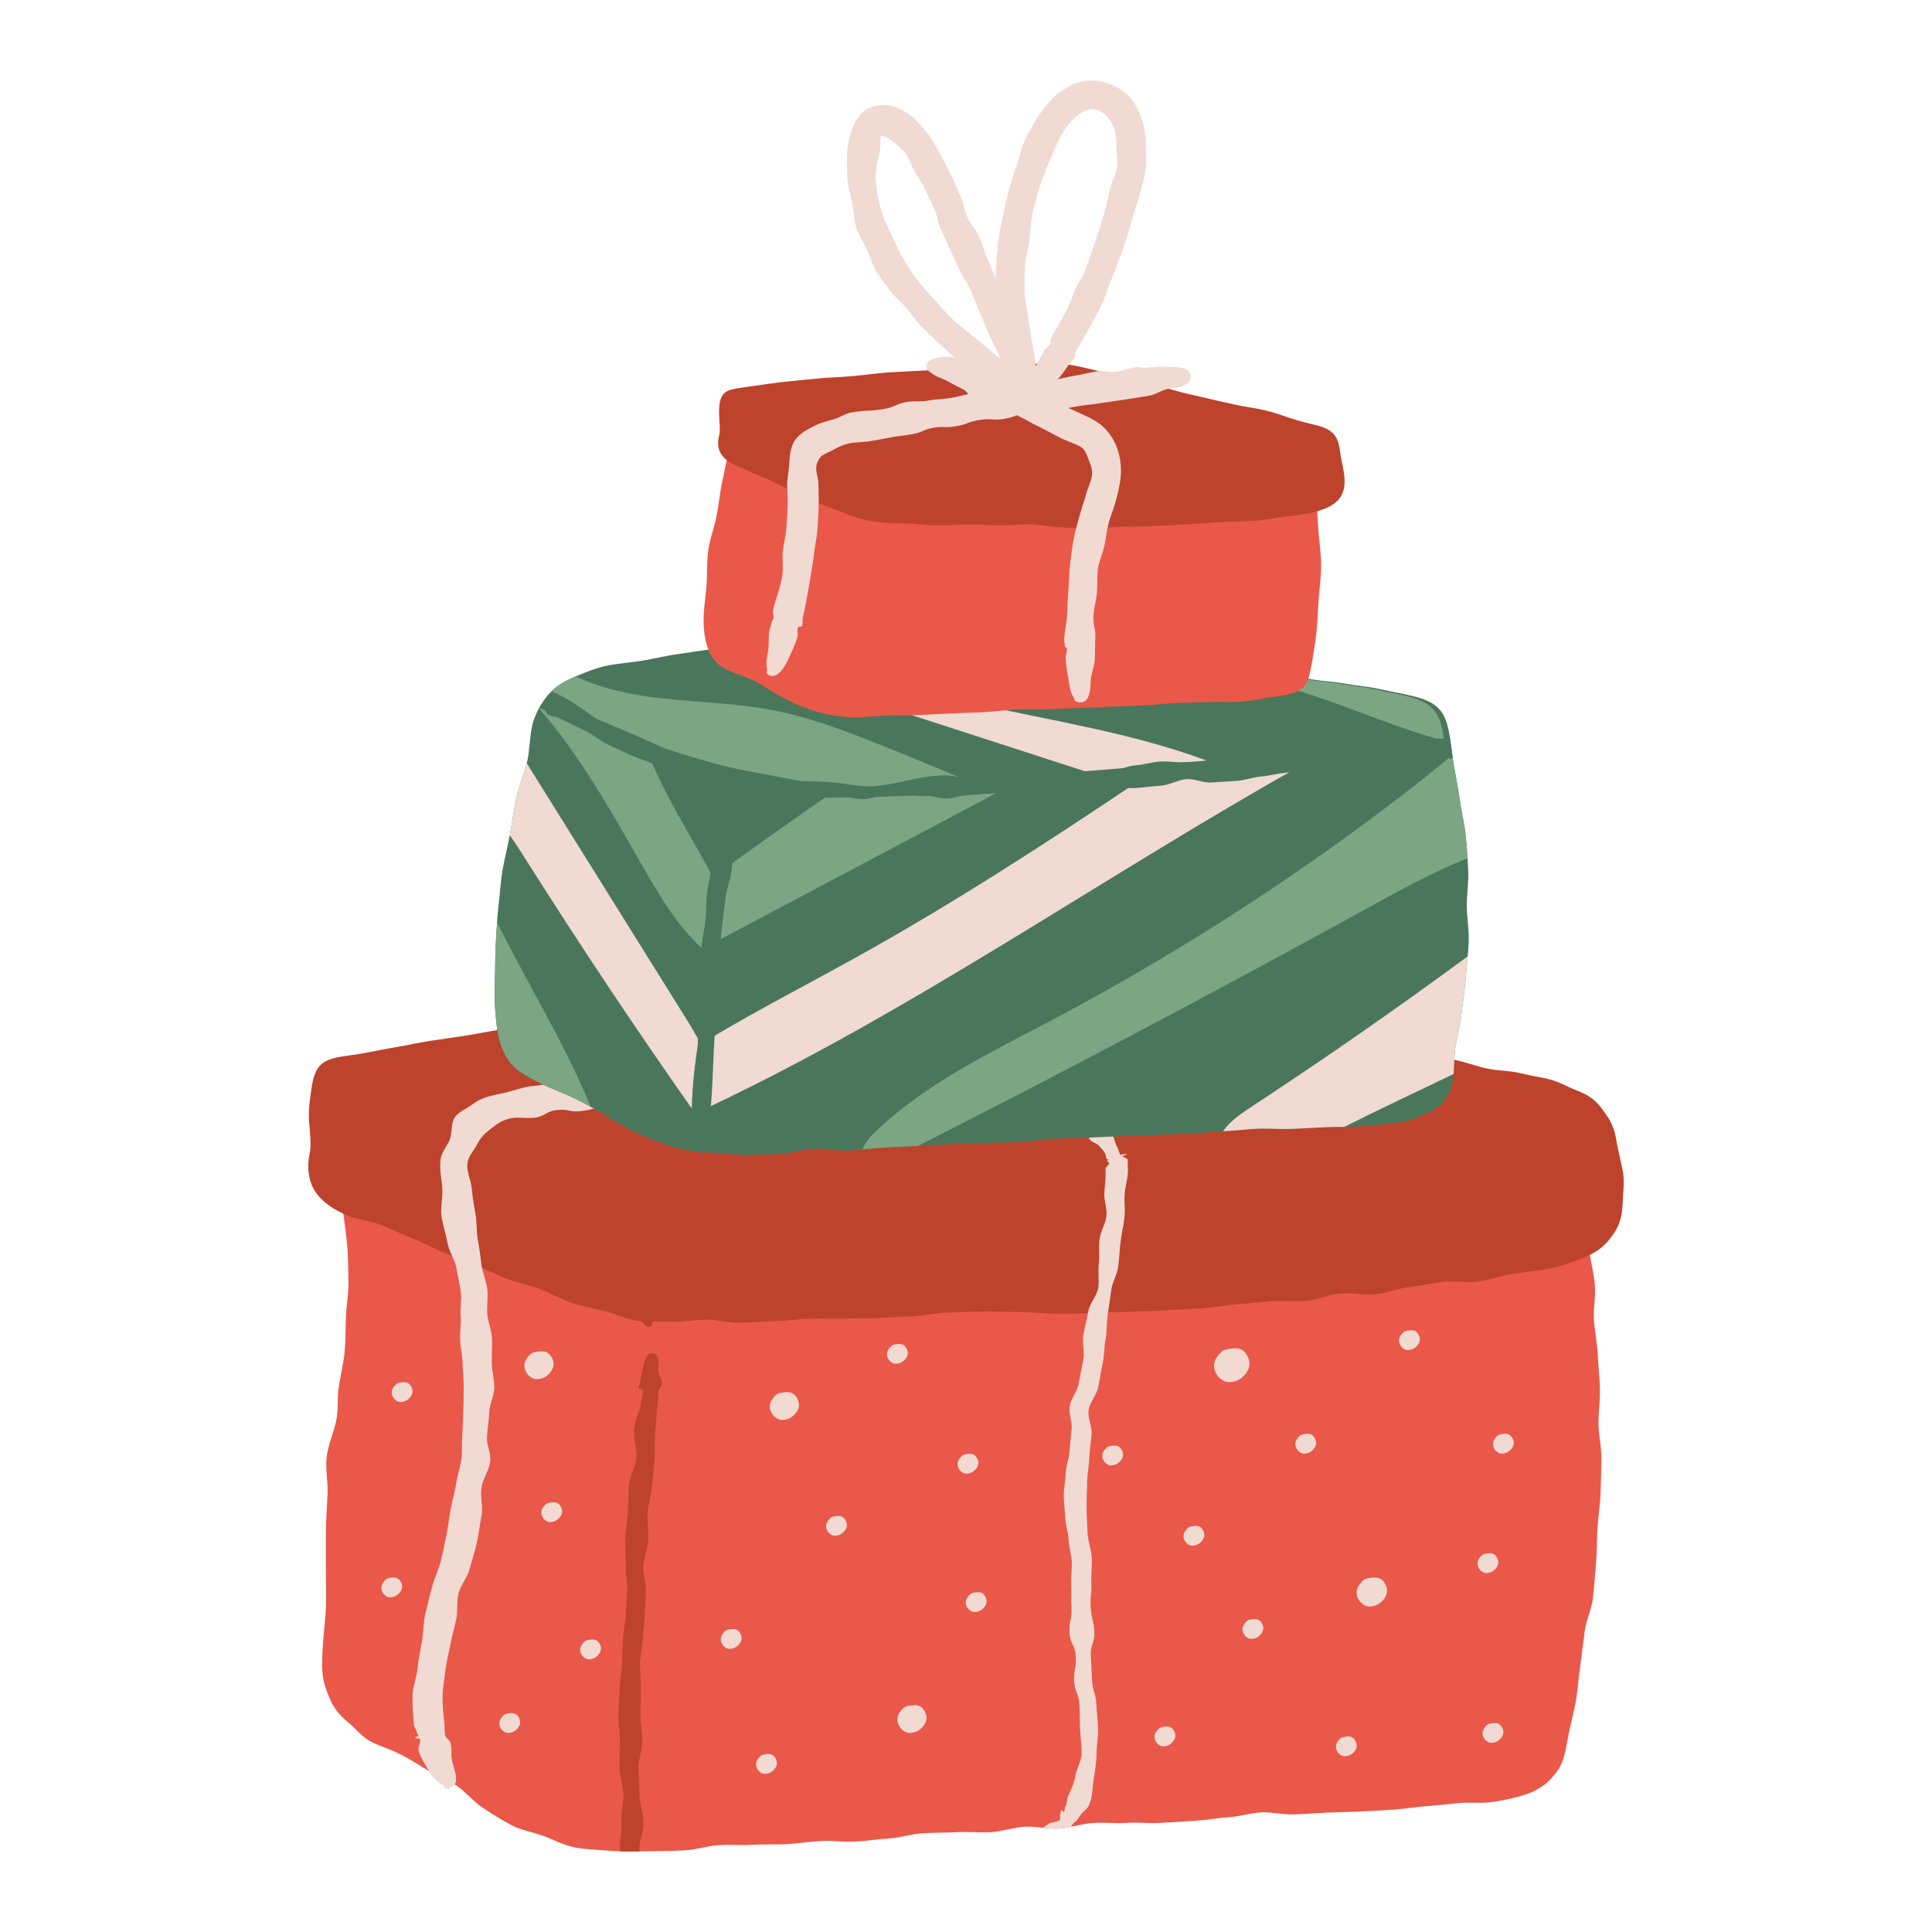 <?xml version="1.0" encoding="utf-8"?>
<!-- Designed by Vexels.com - 2020 All Rights Reserved - https://vexels.com/terms-and-conditions/  -->
<svg version="1.1" id="Layer_1" xmlns="http://www.w3.org/2000/svg" xmlns:xlink="http://www.w3.org/1999/xlink" x="0px" y="0px"
	 viewBox="0 0 1200 1200" enable-background="new 0 0 1200 1200" xml:space="preserve">
<g>
	<path fill="#EA584A" d="M994.646,905.903c-0.075,7.129-0.225,14.407-0.525,21.536c-0.225,7.204-1.426,14.408-1.876,21.536
		c-0.45,7.203-0.3,14.407-0.9,21.61c-0.601,7.129-1.126,14.332-1.876,21.536c-0.751,7.128-4.278,13.957-5.177,21.085
		c-0.976,7.128-1.727,14.257-2.777,21.385c-1.05,7.129-1.425,14.332-2.626,21.385c-1.276,7.129-3.152,14.032-4.577,21.086
		c-1.726,8.929-2.626,16.508-6.678,22.361c-3.901,5.703-9.305,11.256-18.534,14.632c-6.002,2.101-13.807,4.052-23.261,5.327
		c-6.678,0.9-13.657-0.15-20.41,0.6c-6.754,0.675-13.507,1.426-20.261,1.951c-6.754,0.525-13.506,1.726-20.261,2.101
		c-6.753,0.375-13.581,0.825-20.335,1.126c-6.828,0.3-13.581,0.45-20.41,0.675c-6.828,0.3-13.582,0.9-20.335,1.126
		c-6.829,0.3-13.657-1.576-20.41-1.276c-6.829,0.375-13.507,2.626-20.186,3.001c-7.054,0.45-14.032,1.801-21.085,2.251
		c-6.979,0.375-14.033,0.825-21.086,1.276c-7.053,0.45-14.107-0.45-21.161,0c-7.053,0.45-14.181-0.375-21.16,0.075
		c-4.502,0.3-9.005,1.426-13.506,2.326c-2.477,0.525-4.953,0.975-7.504,1.125c-3.302,0.225-6.679-0.15-10.056-0.45
		c-3.752-0.45-7.504-0.9-11.18-0.675c-7.053,0.45-13.957,2.926-20.936,3.376c-7.053,0.451-14.181-0.45-21.235,0
		c-6.979,0.375-14.032,0.225-21.085,0.676c-7.054,0.375-13.958,2.776-21.011,3.227c-7.053,0.375-14.032,1.576-21.011,1.951
		c-7.053,0.45-14.181-0.825-21.235-0.375c-7.054,0.375-14.032,1.501-21.085,1.951c-6.979,0.45-14.108-0.075-21.086,0.375
		c-7.053,0.45-14.182-0.225-21.236,0.225c-6.978,0.375-13.881,2.851-20.935,3.227c-7.953,0.525-15.983,0.451-23.937,0.6
		c-1.5,0-3.076,0.075-4.576,0.075c-4.052,0.075-8.105,0.15-12.082-0.075c-2.401-0.075-4.877-0.15-7.278-0.375
		c-7.429-0.6-14.482-0.825-20.861-2.026c-7.278-1.5-13.432-5.027-19.585-7.203c-6.904-2.401-13.957-3.602-19.81-6.678
		c-6.303-3.377-12.23-7.129-17.858-10.88c-5.778-3.902-10.281-9.53-15.984-13.582c-5.553-3.902-12.456-6.078-18.534-9.83
		c-5.628-3.602-11.406-7.129-17.934-10.355c-5.327-2.626-11.18-4.352-16.508-6.978c-5.554-2.776-9.455-8.029-13.732-11.556
		c-5.478-4.427-9.229-8.854-11.631-14.257c-2.627-5.778-4.727-11.706-5.102-18.084c-0.376-6.303,0.074-12.681,0.524-18.91
		c0.526-7.579,1.576-15.158,1.727-22.737c0.149-7.578,0-15.232-0.075-22.811v-22.811c0.075-7.579,0.75-15.158,1.051-22.737
		c0.376-7.654-1.425-15.383-0.601-22.886c0.901-7.579,4.203-14.783,5.853-22.136c1.576-7.129,0.601-14.632,1.726-21.761
		c1.126-7.129,2.852-14.107,3.602-21.311c0.676-7.204,0.526-14.407,0.826-21.611c0.225-7.204,1.651-14.407,1.576-21.611
		c-0.075-7.203-0.225-14.482-0.676-21.686c-0.45-7.054-1.726-14.107-2.475-21.16c-0.075-0.15-0.075-0.225-0.075-0.376
		c-0.826-7.954,0.224-16.283,0.674-24.537c0.451-8.104,1.202-16.058,5.703-23.412c3.752-6.153,9.755-11.106,18.01-16.133
		c2.625-1.576,5.252-3.302,8.029-4.878c3.976-2.326,8.104-4.577,12.607-6.228c0.525-0.225,1.125-0.376,1.726-0.6h0.075
		c6.602-2.326,13.732-3.827,20.861-5.628c7.504-1.876,15.232-3.377,22.961-4.953c7.803-1.576,15.157-4.802,22.661-6.303
		c7.204-1.351,14.558-1.951,21.762-3.151c7.278-1.276,14.557-2.252,21.76-3.302c7.278-1.051,14.707-0.826,21.986-1.726
		c7.278-0.9,14.632-1.2,21.911-2.026c7.278-0.826,14.256-4.202,21.61-4.878c7.278-0.75,14.633-0.825,21.911-1.501
		c7.354-0.675,14.708-0.225,22.061-0.825c7.278-0.6,14.557-1.801,21.835-2.401c6.678-0.525,13.657,0.225,20.485-0.675
		c6.679-0.751,13.432-2.101,20.261-3.077c6.754-0.9,13.506-1.426,20.335-2.326c6.754-0.9,13.506-1.801,20.261-2.551
		c6.828-0.676,13.431-2.927,20.185-3.302c6.903-0.3,13.732,0.075,20.485,0.3c6.904,0.225,13.883-0.3,20.56,0.676
		c6.754,1.05,13.207,4.277,20.11,5.402c6.754,1.051,13.957,0.375,20.785,1.576c6.755,1.2,13.207,4.577,19.961,5.928
		c6.828,1.276,14.181,0,20.935,1.426c6.829,1.426,12.981,5.628,19.585,7.204c6.829,1.651,13.807,2.251,20.335,4.052
		c6.529,1.726,13.432,2.176,20.11,3.677c6.603,1.576,13.207,3.077,19.885,4.427c6.677,1.426,13.056,3.902,19.809,5.178
		c6.679,1.2,13.357,2.251,20.111,3.527c6.677,1.201,13.356,2.627,20.034,3.902c6.678,1.276,13.657,0.976,20.335,2.326
		c6.678,1.351,12.831,5.027,19.435,6.528c6.677,1.501,13.581,1.876,20.109,3.602c6.379,1.726,12.007,2.927,17.034,4.277
		c6.603,1.801,11.856,4.052,16.433,5.853c0.225,0.075,0.526,0.225,0.751,0.3c6.303,2.476,10.88,5.178,14.181,9.154h0.075
		c0.451,0.525,0.901,1.051,1.276,1.651c3.077,4.502,3.452,10.73,4.727,19.059c1.2,7.654,5.252,14.932,6.229,22.586
		c1.05,7.654-0.075,15.608,0.749,23.337c0.15,1.426,0.376,2.927,0.601,4.352c0.976,6.228,2.551,12.381,3.076,18.609
		c0.601,7.204-1.05,14.483-0.599,21.686c0.524,7.204,2.025,14.257,2.4,21.461c0.3,7.204,1.202,14.332,1.352,21.536
		c0.149,7.203-0.901,14.407-0.901,21.61C992.92,891.496,994.796,898.7,994.646,905.903z"/>
	<path fill="#BD432D" d="M979.272,677.274c7.69,2.875,12.118,6.463,15.781,11.481c3.324,4.554,7.254,9.69,8.632,18.119
		c0.957,5.857,2.657,12.703,4.158,19.904c1.378,6.606,0.262,13.621,0.04,20.31c-0.226,6.808-1.337,12.805-5.277,18.65
		c-3.302,4.899-7.339,9.881-14.589,13.42c-7.23,3.529-15.3,6.425-23.853,8.365c-8.115,1.841-16.712,2.471-25.043,3.73
		c-7.093,1.072-13.955,3.796-21.066,4.798c-7.103,1-14.59-0.797-21.71,0.134c-7.114,0.93-14.15,2.417-21.279,3.278
		c-7.123,0.861-14.022,3.7-21.159,4.493c-7.132,0.792-14.559-1.177-21.703-0.452c-7.14,0.724-14.049,3.817-21.199,4.474
		c-7.146,0.657-14.441-0.37-21.596,0.221c-7.153,0.59-14.279,1.466-21.439,1.991c-7.159,0.524-14.254,1.987-21.419,2.446
		c-7.164,0.459-14.341,0.769-21.509,1.164c-7.168,0.394-14.346,0.643-21.517,0.973c-7.172,0.33-14.36,0.267-21.533,0.534
		c-7.736,0.287-15.423,0.693-23.092,0.749c-7.712,0.056-15.395-0.982-23.081-1.036c-7.687-0.054-15.371-0.386-23.074-0.425
		c-7.669-0.039-15.369,0.506-23.095,0.604c-7.647,0.098-15.273,1.973-23.014,2.327c-7.119,0.325-14.232,0.869-21.351,1.17
		c-7.12,0.302-14.267,0.042-21.388,0.321c-7.121,0.279-14.271-0.178-21.392,0.077c-7.122,0.255-14.218,1.278-21.34,1.51
		c-7.123,0.232-14.239,0.768-21.361,0.977s-14.313-2.092-21.435-1.906c-7.31,0.19-14.33,1.489-21.184,1.16
		c-7.236-0.347-14.465,0.508-21.329-0.453c-7.07-0.99-13.637-4.378-20.463-6.056c-6.82-1.677-13.807-2.846-20.536-5.249
		c-6.877-2.456-13.318-6.016-20.1-8.58c-6.835-2.584-14.121-3.929-20.859-6.611c-6.786-2.701-13.331-5.936-20.018-8.723
		c-6.744-2.81-13.662-5.148-20.304-8.034c-6.32-2.745-12.302-6.033-18.615-8.467c-6.357-2.45-12.41-5.641-18.802-8.043
		c-6.315-2.372-13.419-2.834-19.812-5.42c-9.532-3.855-16.442-9.004-20.221-14.571c-4.706-6.932-5.602-15.89-3.732-24.542
		c1.015-4.693,0.211-11.724-0.435-19.665c-0.543-6.671,0.569-13.78,1.445-20.032c1.007-7.187,2.858-14.22,9.102-17.334
		c5.957-2.97,13.913-3.216,21.152-4.481c7.184-1.256,14.294-2.809,21.445-4.008c7.195-1.206,14.308-2.804,21.477-3.954
		c7.195-1.154,14.414-2.076,21.591-3.173c7.196-1.1,14.313-2.684,21.499-3.728c7.198-1.046,14.61-0.54,21.806-1.53
		c7.201-0.991,14.514-1.063,21.721-1.999c7.204-0.936,14.302-2.65,21.519-3.532c7.203-0.88,14.505-0.89,21.73-1.717
		c7.208-0.825,14.411-1.664,21.648-2.436c7.213-0.77,14.294-2.895,21.544-3.614c7.205-0.714,14.397-1.744,21.646-2.408
		c7.221-0.661,14.499-0.923,21.772-1.535c7.223-0.608,14.462-1.315,21.742-1.875c6.918-0.533,14.071-0.251,21.177-1.091
		c6.939-0.82,13.799-3.004,20.85-3.948c6.974-0.933,13.974-1.988,20.993-2.88c7.021-0.892,14.232,0.07,21.233-0.619
		c7.083-0.698,14.059-1.232,21.056-1.556c7.132-0.33,14.17-3.177,21.143-2.943c7.144,0.239,14.335,0.727,21.237,1.746
		c6.998,1.033,13.893,3.421,21.031,4.545c7.034,1.107,13.896,3.559,20.986,4.764c7.06,1.2,14.55,0.065,21.586,1.372
		c7.086,1.316,13.745,4.706,20.724,6.14c7.088,1.457,14.348,1.796,21.241,3.385c7.094,1.635,14.208,2.812,21.004,4.598
		c6.755,1.775,13.505,3.768,20.44,5.325c6.829,1.534,13.719,2.994,20.675,4.376c6.88,1.368,13.524,4.196,20.482,5.475
		c6.914,1.271,14.03,1.573,20.976,2.813c6.94,1.239,14.087,1.359,21.014,2.623c6.954,1.27,13.678,3.717,20.575,5.07
		c6.947,1.363,13.596,3.931,20.439,5.437c6.929,1.525,14.237,1.21,21.011,2.942c6.58,1.683,12.604,2.426,17.782,3.782
		C969.294,672.21,974.514,675.495,979.272,677.274z"/>
	<g>
		<path fill="#F0DAD2" d="M698.399,756.279c-0.526,5.028-1.801,9.98-2.402,15.083c-0.599,5.028-0.749,10.13-1.425,15.158
			c-0.675,5.027-3.602,9.68-4.352,14.708c-0.675,4.652-1.201,9.305-2.026,13.957c0,0.375-0.075,0.75-0.15,1.125
			c-0.75,4.953-0.375,10.13-1.276,15.083c-0.975,4.953-0.824,10.13-1.801,15.083c-1.05,4.953-1.876,9.905-2.775,14.857
			c-0.976,4.953-5.103,9.305-6.003,14.257c-0.9,5.027,2.402,10.73,1.801,15.758c-0.526,5.103-1.275,10.055-1.5,15.158
			c-0.3,5.102-1.276,10.13-1.276,15.233c0,5.102-0.45,10.205-0.3,15.307c0.075,5.102,0.3,10.205,0.6,15.307
			c0.225,5.102,2.327,10.13,2.627,15.233c0.225,5.102-0.526,10.28-0.3,15.458c0.376,7.579-0.825,7.579-0.376,15.158
			c0.376,7.578,1.801,7.504,2.252,15.082c0.376,7.504-2.551,7.654-2.176,15.233c0.376,7.504,0.376,7.504,0.751,15.083
			c0.375,7.504,2.326,7.429,2.7,15.007c0.376,7.504,0.676,7.504,1.052,15.083c0.225,5.103-0.901,10.43-0.976,15.758
			c0,5.102-0.9,10.205-1.726,15.458c-0.824,5.403-0.675,11.105-2.926,16.358c-1.126,2.551-4.052,4.127-5.553,6.528
			c-0.751,1.126-1.651,2.326-2.327,3.152c-0.15,0.075-0.225,0-0.3,0.15c-0.45,0.6-1.125,0.975-1.651,1.501
			c-0.526,0.6-0.9,1.351-1.35,2.026c-2.477,0.525-4.953,0.975-7.504,1.125c-3.302,0.225-6.679-0.15-10.056-0.45
			c1.201-0.825,2.327-1.426,3.301-2.251c1.802-1.576,5.628-0.976,7.204-2.626c0.825-0.901-0.15-3.377,0.525-4.277
			c0.376-0.45,0-1.426,0.376-1.876c0.225,0,1.726,1.125,1.876,1.125c0.526-0.675,0.225-2.551,0.751-3.376
			c1.2-1.876,0.824-4.352,1.726-6.378c1.726-4.052,3.752-7.879,4.426-12.456c0.751-4.652,3.977-9.38,3.977-14.332
			c0-4.727-0.749-9.68-0.975-14.632c-0.376-7.504,0-7.578-0.376-15.082c-0.376-7.579-2.852-7.429-3.301-15.007
			c-0.376-7.579,1.425-7.654,0.975-15.158c-0.375-7.579-3.451-7.429-3.827-15.008c-0.45-7.504,1.576-7.654,1.201-15.158
			c-0.45-7.579,0.225-7.579-0.224-15.157c-0.15-4.503,0.6-9.155,0.375-13.657c-0.224-4.503-1.726-9.005-1.951-13.582
			c-0.224-4.503-1.876-9.005-2.1-13.582c-0.15-4.503-0.826-9.08-0.901-13.657c-0.15-4.577,1.051-9.23,1.201-13.882
			c0.075-4.577,2.026-9.079,2.401-13.732c0.3-4.578,0.751-9.155,1.276-13.732c0.6-4.577-2.025-9.68-1.201-14.182
			c0.826-5.027,4.728-9.455,5.628-14.407c0.976-4.953,1.876-9.905,2.852-14.857c0.975-4.953-0.976-10.43,0-15.383
			c0.824-4.502,2.1-8.929,2.851-13.432c0.15-0.45,0.225-0.825,0.3-1.276c0.825-4.953,5.252-9.305,6.078-14.257
			c0.749-4.952-0.3-10.205,0.375-15.158c0.675-4.952-0.224-10.13,0.45-15.157c0.601-4.953,3.827-9.605,4.278-14.632
			c0.451-4.727-1.726-9.905-1.275-14.707c0.45-5.102,0.975-9.905,0.674-14.332c-0.149-1.051,2.477-2.551,2.251-3.602
			c-0.15-0.826-1.2-0.6-1.35-1.426c0-0.15,0.9-0.45,0.9-0.676c-0.075-0.375-0.976-0.15-1.126-0.525
			c-0.3-0.976-0.376-2.251-0.825-3.227c-0.9-1.876-2.701-3.452-3.977-5.027c-1.351-1.576-3.901-1.726-5.703-3.827
			c-1.126-1.126,0.225-2.401,1.576-3.677c0.299-0.3,0.15,0.15,0.525,0c3.602-1.126,7.429-3.002,10.28-1.126
			c3.002,1.951,3.002,6.678,4.727,9.605c0.9,1.426,1.051,2.851,1.726,4.502c0.15,0.6,4.126-0.825,4.277-0.225
			c0,0.3-3.076,1.276-3.451,1.801c0.3,0,1.201-0.225,1.351-0.225c0.224,0.751,2.401,1.051,2.551,1.801
			c0.3,1.426,0.075,3.077,0.15,4.503c0.601,5.778-1.5,11.256-1.876,16.283C697.948,748.55,699.15,748.7,698.399,756.279z"/>
	</g>
	<g>
		<g>
			<path fill="#BD432D" d="M405.272,822.491c0.18-0.347-0.062-0.742-0.007-1.09c0.504-2.851,0.74-4.897,0.891-7.235
				c0.177-2.299,0.842-4.594,1.203-7.049c0.285-1.92-0.108-4.023,0.312-6.03c1.106-5.378,2.859-11.194,3.735-16.909
				c0.666-4.257,1.335-8.518,1.849-12.797c0.75-6.177,1.136-12.399,1.428-18.612c0.099-2.931-0.37-2.939-0.325-5.871
				c0.017-2.782,0.469-5.561,0.128-8.346c-0.332-2.782-0.427-5.75-2.122-8.507c-0.207-0.335-0.76-0.482-1.077-0.726
				c-1.409-1.081-3.144-0.513-4.118,1.042c-1.689,2.712-2.704,5.201-3.17,7.886c-0.469,2.682,0.1,5.466-0.148,8.146
				c-0.267,2.822-0.925,2.761-1.179,5.584c-0.508,5.986-0.555,12.02-1.273,17.98c-0.496,4.128-1.798,8.139-2.441,12.246
				c-1.413,8.432-0.75,8.543-2.161,16.974c-0.321,2.208-1.081,4.415-1.228,6.753c-0.177,2.983,0.392,6.038,1.118,9.184
				c0.699,3.094,1.658,6.293,4.556,8.371C402.934,824.664,404.477,824.04,405.272,822.491z"/>
		</g>
		<g>
			<path fill="#BD432D" d="M411.155,859.53c-0.15,2.026-1.651,1.951-1.801,3.977c-0.075,0.525-0.376,0.45-0.45,0.976
				c-0.225,2.326,0,2.326-0.225,4.577c-1.051,10.43-0.675,10.43-1.726,20.785c-0.525,5.553,0.075,11.18-0.375,16.733
				c-0.526,5.553-1.127,11.105-1.576,16.658c-0.45,5.478-2.401,10.956-2.776,16.508c-0.376,5.553,0.75,11.18,0.376,16.734
				c-0.3,5.553-2.852,10.955-3.152,16.508c-0.3,5.028,2.025,10.13,1.801,15.083c-0.3,5.027-0.6,9.98-0.825,15.008
				c-0.15,4.953-0.976,9.98-1.201,14.932c-0.149,5.028-1.576,9.98-1.726,14.932c-0.075,5.028,0.675,10.055,0.6,15.007
				c-0.15,5.553-0.15,11.181-0.225,16.734c-0.075,5.553,1.052,11.105,1.052,16.658c-0.075,5.553-2.327,11.106-2.327,16.659
				c0,5.628,0.526,11.181,0.601,16.733c0.074,5.553,2.326,11.105,2.4,16.659c0.225,9.154-2.625,9.229-2.475,18.459v0.075
				c-4.052,0.075-8.105,0.15-12.082-0.075c-0.225-8.854,1.201-9.079,0.901-18.159c-0.15-5.628,1.35-11.256,1.275-16.808
				c-0.075-5.628-2.402-11.181-2.477-16.808c0-5.553,0.225-11.181,0.225-16.734c0.075-5.628-0.975-11.255-0.9-16.808
				c0.074-5.628,0.749-11.181,0.9-16.808c0.075-5.027,1.351-10.055,1.426-15.083c0.149-5.027,0.45-9.98,0.6-15.008
				c0.15-5.027,1.5-10.055,1.726-15.083c0.225-4.952,0.601-9.98,0.826-15.007c0.224-5.027-1.202-10.13-0.901-15.157
				c0.3-5.553-0.675-11.256-0.375-16.809c0.375-5.628,1.351-11.18,1.726-16.733c0.45-5.553,0.224-11.256,0.675-16.808
				c0.451-5.553,4.052-10.88,4.578-16.433c0.525-5.553-1.951-11.406-1.426-17.034c1.126-10.43,3.752-10.13,4.878-20.56
				c0.225-2.326,0.525-2.251,0.75-4.577c0-0.45-2.927-0.9-2.927-1.426c0.3-2.026,0.75-1.951,1.126-3.977
				c0.375-2.701,0.825-5.553,1.576-8.179c0.675-2.701,1.276-6.003,3.302-8.554c1.125-1.426,4.277-0.675,5.553,0.6
				c0.3,0.225,0.15,0.75,0.3,1.125c1.35,2.927,0.299,5.553,0.375,8.254C408.83,854.053,411.381,856.829,411.155,859.53z"/>
		</g>
		<g>
			<path fill="#BD432D" d="M206.379,657.605c7.279,2.926,8.254,3.752,17.484,7.429c6.603,2.626,6.828,2.251,13.507,4.877
				c6.678,2.626,7.129,1.351,13.807,3.977c4.727,1.876,6.003,2.626,8.779,3.827c1.126,0.525,2.476,1.051,4.427,1.801
				c6.603,2.626,6.003,4.127,12.681,6.753c5.328,2.026,10.955,3.377,16.283,5.403c5.328,2.101,11.03,3.077,16.358,5.028
				c5.403,2.026,10.13,5.703,15.533,7.579c4.427,1.651,9.305,2.101,13.807,3.602c4.502,1.576,9.155,2.776,13.657,4.277
				c4.502,1.501,8.629,4.127,13.132,5.628c4.577,1.426,9.004,3.152,13.582,4.502c7.054,2.101,7.354,1.126,14.332,3.227
				c1.951,0.6,2.176,0,4.127,0.675c2.551,0.825,4.877,2.326,7.429,3.377c0.675,0.3,1.201,0.6,1.801,0.9
				c1.726,1.05,3.227,2.401,4.877,4.127c0.225,0.3,0.225,0.375,0.375,0.75c0.675,1.576,0.975,3.602-0.75,4.202
				c-2.701,0.75-5.253,0.45-7.729,0.15c-0.375-0.075-0.75-0.15-1.126-0.15c-2.776-0.3-5.403-1.126-8.104-1.726
				c-2.026-0.525-2.176,0-4.127-0.45c-1.051-0.225-0.675-1.726-1.651-2.026c-6.153-1.726-6.603-0.3-12.756-2.101
				c-4.577-1.351-9.08-3.227-13.657-4.652s-9.23-2.626-13.807-4.127c-4.577-1.501-9.305-2.476-13.882-4.052
				c-4.577-1.576-8.704-4.277-13.207-5.928c-5.403-1.876-10.88-3.752-16.283-5.778c-5.328-1.951-10.955-3.527-16.283-5.553
				c-5.403-2.026-10.655-4.277-16.058-6.378c-6.678-2.626-6.303-3.527-12.981-6.153c-6.678-2.701-6.528-3.077-13.207-5.703
				c-0.375-0.15-0.75-0.3-1.126-0.375c-5.628-2.251-6.303-1.501-12.606-4.052c-6.678-2.626-6.903-1.951-13.582-4.652
				c-6.678-2.701-6.153-3.902-12.831-6.678c-1.576-0.675-1.651-0.45-3.227-1.126c-0.45-0.225-0.45-0.15-0.9-0.375
				c-1.876-0.9-2.026-0.675-3.902-1.576c-0.675-0.375-1.351-0.6-2.101-0.9L206.379,657.605z"/>
		</g>
		<g>
			<path fill="#BD432D" d="M1003.051,704.053c-4.802,0.75-9.38,3.077-14.257,3.677c-4.877,0.675-9.905,0.075-14.857,0.675h-0.075
				c-4.953,0.675-9.905,1.201-14.857,1.801c-4.952,0.6-9.83,1.126-14.782,1.726c-4.952,0.675-9.605,3.527-14.557,4.127
				c-5.553,0.675-11.331-0.6-16.883,0.075c-5.553,0.6-10.88,3.152-16.433,3.827c-5.553,0.6-11.256-0.225-16.808,0.375
				c-5.553,0.6-11.106,1.876-16.658,2.401c-4.952,0.525-9.98-0.15-14.932,0.3c-4.952,0.525-9.83,2.026-14.782,2.476
				c-4.952,0.525-9.83,2.026-14.782,2.476c-4.953,0.45-9.905,0.45-14.857,0.9c-4.952,0.45-10.055-0.45-15.007,0
				c-9.305,0.75-9.305,0.45-18.609,1.201c-2.101,0.15-2.101,0.45-4.202,0.6c-0.45,0.075-0.525-0.675-0.975-0.675
				c-2.101,0.075-1.951,2.551-4.052,2.626c-2.701,0.15-5.478-1.726-8.254-1.876c-2.701-0.225-5.778,0.9-8.629-0.6
				c-1.651-0.825-2.851-3.827-1.876-5.328c0.225-0.3,2.251,1.126,2.551,0.9c2.626-1.951,4.202-4.727,6.903-5.328
				c2.701-0.6,5.703,0.525,8.404,0.15c2.026-0.225,1.801-1.951,3.827-2.176c0.525-0.075,0.6,0.675,1.126,0.6
				c2.101-0.15,2.101-0.6,4.127-0.75c9.305-0.825,9.38-0.075,18.609-0.975c4.952-0.45,10.055,0.6,15.007,0.15
				c4.877-0.45,9.605-3.677,14.557-4.202c4.877-0.45,10.13,1.576,15.008,1.126c4.952-0.525,9.83-2.101,14.707-2.626
				c4.953-0.45,9.98-0.6,14.857-1.126c5.553-0.525,11.031-2.101,16.583-2.701c5.553-0.6,11.031-1.651,16.583-2.251
				c5.478-0.6,11.256,0.75,16.808,0.15c5.553-0.675,11.03-1.426,16.583-2.101c4.952-0.6,9.905-1.126,14.782-1.726
				c4.952-0.6,9.83-1.726,14.707-2.401c0.675-0.075,1.351-0.15,2.026-0.3c4.277-0.6,8.479-1.576,12.681-2.101
				c4.953-0.6,9.98-0.675,14.857-1.351c3.902-0.525,7.729-1.126,11.556-1.651L1003.051,704.053z"/>
		</g>
		<g>
			<path fill="#BD432D" d="M555.12,730.153c-0.143-0.383-0.872-0.413-1.161-0.722c-2.433-2.512-5.374-3.829-8.396-4.298
				c-3.059-0.485-6.113-0.521-8.962-0.344c-2.099,0.147-2.068,0.579-4.164,0.766c-3.443,0.307-3.413,0.607-6.853,0.945
				c-7.027,0.696-14.085,1.129-21.127,1.638c-6.327,0.459-12.671,0.771-19.01,1c-7.056,0.262-14.128-0.299-21.191-0.223
				c-6.005,0.073-5.99,1.193-11.995,1.274c-2.709,0.042-5.401-0.246-8.123,0.046c-2.724,0.309-5.622,0.096-8.426,1.651
				c-0.342,0.191-0.799,0.475-1.059,0.781c-1.15,1.357-0.388,3.276,1.138,4.321c2.658,1.828,5.214,2.629,7.956,3.12
				c2.742,0.523,5.493,0.801,8.251,0.997c2.069,0.128,2.081-0.076,4.152,0.027c1.352,0.067,1.335,0.701,2.688,0.734
				c2.704,0.065,2.714-0.217,5.418-0.184c7.213,0.071,14.421-0.58,21.631-0.853c6.478-0.234,12.931-0.734,19.396-1.203
				c7.196-0.515,14.408-0.798,21.57-1.655c2.469-0.304,2.41-0.736,4.875-1.069c1.022-0.138,1.075,0.265,2.094,0.108
				c1.977-0.305,1.905-0.797,3.884-1.086c2.483-0.327,5.016-0.199,7.538-0.531c2.443-0.326,4.702-0.332,7.509-1.258
				C554.343,733.647,555.745,731.86,555.12,730.153z"/>
		</g>
	</g>
	<g>
		<path fill="#F0DAD2" d="M394.717,674.039c-0.413-0.435-0.493-1.95-1.022-2.207c-4.347-2.089-9.098-2.471-13.241-2.632
			c-4.143-0.171-8.263,2.305-12.36,2.564c-3.072,0.202-3.232-2.139-6.303-1.927c-1.536,0.106-1.25,3.531-2.782,3.681
			c-7.308,0.718-7.518-1.399-14.822-0.643c-7.304,0.756-7.272,1.069-14.575,1.836c-5.445,0.593-10.846,2.919-17.089,4.263
			c-6.149,1.307-13.112,2.356-18.805,6.788c-3.672,2.83-8.635,4.596-11.167,8.139c-2.64,3.695-1.509,9.462-3.082,13.586
			c-1.621,4.248-5.101,7.916-5.781,12.237c-0.922,6.231,0.605,12.364,1.03,18.232c0.451,6.227-1.455,12.704-0.38,18.476
			c1.085,5.556,2.739,10.789,3.753,16.079c1.036,5.409,4.725,10.293,5.512,15.78c0.739,4.832,2.078,9.63,2.653,14.485
			c0.576,4.854-0.554,9.918-0.142,14.789c0.413,4.871-0.594,9.824-0.344,14.707c0.251,4.882,1.489,9.711,1.577,14.599
			c0.089,4.888,0.735,9.784,0.663,14.672s-0.017,9.803-0.249,14.687c-0.233,4.883-0.228,9.813-0.62,14.686
			c-0.392,4.873,0.057,9.882-0.494,14.739c-0.624,5.427-2.58,10.715-3.399,16.096c-0.821,5.389-2.427,10.656-3.44,16.014
			c-1.012,5.347-1.417,10.843-2.617,16.174c-1.193,5.299-2.149,10.703-3.525,16.001c-1.375,5.45-4.027,10.619-5.421,16.15
			c-1.374,5.451-2.859,10.919-4.111,16.472c-1.238,5.491-1.065,11.281-2.049,16.893c-0.971,5.538-2.161,11.023-2.755,16.7
			c-0.571,5.814-3.057,11.6-3.091,17.494c-0.033,5.836,0.218,11.871,0.89,17.74c0.146,1.474,1.424,2.841,1.661,4.312
			c0.193,1.245,0.872,1.138,1.071,2.381c0.065,0.407-2.022,0.829-1.938,1.233c0.17,0.81,2.832,0.246,3.007,1.055
			c0.458,2.156-1.498,4.934-0.877,7.062c1.156,4.261,3.973,8.169,6.028,12.124c2.149,3.901,5.14,6.922,9.456,9.506
			c0.518,0.315,0.563,1.797,1.155,1.9c2.63,0.453,6.299-1.961,6.546-4.623c0.36-4.609-1.518-8.499-2.336-12.24
			c-1.19-5.562,0.143-5.843-1.032-11.408c-0.378-1.853-3.191-3.262-3.45-5.146c-0.538-4.061-0.001-4.135-0.5-8.201
			c-0.566-5.175-1.099-10.459-1.034-15.729c0.064-5.213,1.144-10.429,1.683-15.657c0.584-5.385,2.09-10.632,3.075-16.023
			c0.971-5.314,2.447-10.515,3.682-15.853c1.22-5.27,0.133-11.143,1.49-16.454c1.341-5.247,5.515-9.797,6.874-15.101
			c1.432-5.446,3.259-10.886,4.514-16.421c1.248-5.502,1.803-11.231,2.862-16.795c1.057-5.554-0.898-11.632-0.043-17.221
			c0.857-5.598,4.803-10.787,5.443-16.395c0.574-5.057-2.417-10.462-2.008-15.536c0.409-5.073,1.211-10.073,1.453-15.157
			c0.242-5.084,3.038-10.091,3.113-15.18c0.075-5.089-1.479-10.196-1.572-15.285c-0.093-5.089,0.39-10.204,0.129-15.287
			c-0.261-5.083-2.485-10.018-2.915-15.09c-0.43-5.071,0.627-10.275,0.028-15.329c-0.6-5.054-2.817-9.887-3.587-14.919
			c-0.678-5.296-1.282-10.55-2.307-15.746c-1.047-5.309-0.467-10.878-1.451-16.004c-1.037-5.401-1.826-10.62-2.305-15.728
			c-0.517-5.519-3.437-11.078-2.692-16.142c0.65-4.42,4.445-8.24,6.33-12.07c2.047-4.158,5.216-6.879,8.546-9.385
			c3.319-2.705,6.978-5.246,12.199-6.28c4.272-0.846,9.21,0.208,14.267-0.307c7.301-0.786,6.952-3.997,14.251-4.798
			c7.299-0.801,7.558,1.523,14.853,0.683c1.529-0.176,1.542-0.233,3.066-0.453c3.047-0.44,2.999-0.782,6.044-1.233
			c4.061-0.611,8.092-1.452,12.106-2.493c4.015-1.031,8.441-1.592,12.25-4.552C396.452,679.702,396.553,675.97,394.717,674.039z"/>
	</g>
	<g>
		<path fill="#F0DAD2" d="M728.331,1082.018c1.617-1.821,2.393-4.171,0.935-6.835c-0.472-0.863-1.087-1.661-1.892-2.16
			c-1.511-0.937-3.389-0.676-5.111-0.38c-0.574,0.099-1.157,0.201-1.68,0.475c-0.484,0.253-0.895,0.642-1.28,1.048
			c-0.959,1.009-1.824,2.206-2.101,3.62c-0.407,2.077,0.587,4.281,2.144,5.576c1.623,1.35,2.957,1.548,4.929,1.135
			C725.863,1084.164,727.242,1083.244,728.331,1082.018z"/>
		<path fill="#F0DAD2" d="M611.085,998.605c1.617-1.821,2.393-4.171,0.935-6.835c-0.472-0.863-1.087-1.661-1.892-2.16
			c-1.511-0.937-3.389-0.676-5.111-0.38c-0.574,0.099-1.157,0.201-1.68,0.475c-0.484,0.253-0.895,0.642-1.28,1.047
			c-0.959,1.009-1.824,2.206-2.101,3.62c-0.407,2.077,0.587,4.281,2.144,5.576c1.623,1.35,2.956,1.548,4.929,1.135
			C608.618,1000.751,609.997,999.831,611.085,998.605z"/>
		<path fill="#F0DAD2" d="M573.093,1072.607c2.267-2.553,3.356-5.848,1.311-9.583c-0.662-1.21-1.524-2.329-2.653-3.029
			c-2.119-1.313-4.752-0.947-7.166-0.532c-0.804,0.138-1.622,0.282-2.355,0.666c-0.678,0.355-1.255,0.901-1.795,1.469
			c-1.344,1.414-2.557,3.093-2.945,5.075c-0.571,2.912,0.823,6.002,3.006,7.818c2.275,1.893,4.145,2.171,6.91,1.592
			C569.634,1075.616,571.568,1074.325,573.093,1072.607z"/>
		<path fill="#F0DAD2" d="M524.308,951.214c1.617-1.821,2.393-4.171,0.935-6.835c-0.472-0.863-1.087-1.661-1.892-2.16
			c-1.511-0.937-3.389-0.676-5.111-0.38c-0.574,0.099-1.157,0.201-1.68,0.475c-0.484,0.253-0.895,0.642-1.28,1.047
			c-0.959,1.009-1.824,2.206-2.101,3.62c-0.407,2.077,0.587,4.281,2.144,5.576c1.623,1.35,2.956,1.548,4.929,1.135
			C521.841,953.36,523.22,952.439,524.308,951.214z"/>
		<path fill="#F0DAD2" d="M347.435,942.719c1.617-1.821,2.393-4.171,0.935-6.835c-0.472-0.863-1.087-1.661-1.892-2.16
			c-1.511-0.937-3.389-0.676-5.111-0.38c-0.574,0.099-1.157,0.201-1.68,0.475c-0.484,0.253-0.895,0.642-1.28,1.047
			c-0.959,1.009-1.824,2.206-2.101,3.62c-0.407,2.077,0.587,4.281,2.144,5.576c1.623,1.35,2.956,1.548,4.929,1.135
			C344.968,944.865,346.347,943.945,347.435,942.719z"/>
		<path fill="#F0DAD2" d="M782.946,1015.29c1.617-1.821,2.393-4.171,0.935-6.835c-0.472-0.863-1.087-1.661-1.892-2.16
			c-1.511-0.937-3.389-0.676-5.111-0.38c-0.574,0.099-1.157,0.201-1.68,0.475c-0.484,0.253-0.895,0.642-1.28,1.047
			c-0.959,1.009-1.824,2.206-2.101,3.62c-0.407,2.077,0.587,4.281,2.144,5.576c1.623,1.35,2.956,1.548,4.929,1.135
			C780.479,1017.436,781.858,1016.516,782.946,1015.29z"/>
		<path fill="#F0DAD2" d="M859.042,993.929c2.368-2.667,3.505-6.109,1.37-10.011c-0.692-1.264-1.592-2.433-2.771-3.164
			c-2.214-1.372-4.964-0.99-7.486-0.556c-0.84,0.144-1.694,0.295-2.46,0.695c-0.709,0.371-1.311,0.941-1.875,1.534
			c-1.404,1.478-2.671,3.231-3.077,5.302c-0.596,3.042,0.86,6.27,3.141,8.167c2.377,1.977,4.33,2.267,7.219,1.663
			C855.428,997.073,857.448,995.724,859.042,993.929z"/>
		<path fill="#F0DAD2" d="M493.869,878.197c2.269-2.556,3.359-5.854,1.312-9.592c-0.663-1.211-1.526-2.331-2.656-3.032
			c-2.121-1.315-4.757-0.948-7.173-0.533c-0.805,0.138-1.623,0.282-2.357,0.666c-0.679,0.355-1.256,0.901-1.796,1.47
			c-1.345,1.416-2.559,3.096-2.948,5.08c-0.571,2.915,0.824,6.008,3.009,7.826c2.277,1.895,4.149,2.173,6.917,1.593
			C490.407,881.209,492.342,879.918,493.869,878.197z"/>
		<path fill="#F0DAD2" d="M341.443,852.846c2.269-2.556,3.359-5.854,1.312-9.592c-0.663-1.211-1.526-2.331-2.656-3.032
			c-2.121-1.315-4.757-0.948-7.173-0.533c-0.805,0.138-1.623,0.282-2.357,0.666c-0.679,0.355-1.256,0.901-1.796,1.47
			c-1.345,1.416-2.559,3.096-2.948,5.08c-0.571,2.915,0.824,6.008,3.009,7.826c2.277,1.895,4.149,2.173,6.917,1.593
			C337.981,855.858,339.916,854.566,341.443,852.846z"/>
		<path fill="#F0DAD2" d="M695.87,907.51c1.617-1.821,2.393-4.171,0.935-6.835c-0.472-0.863-1.087-1.661-1.892-2.16
			c-1.511-0.937-3.389-0.676-5.111-0.38c-0.574,0.099-1.157,0.201-1.68,0.475c-0.484,0.253-0.895,0.642-1.28,1.047
			c-0.959,1.009-1.824,2.206-2.101,3.62c-0.407,2.077,0.587,4.281,2.144,5.576c1.623,1.35,2.957,1.548,4.929,1.135
			C693.403,909.656,694.782,908.736,695.87,907.51z"/>
		<path fill="#F0DAD2" d="M371.566,1027.932c1.617-1.821,2.393-4.171,0.935-6.835c-0.472-0.863-1.087-1.661-1.892-2.16
			c-1.511-0.937-3.389-0.676-5.111-0.38c-0.574,0.099-1.157,0.201-1.68,0.475c-0.484,0.253-0.895,0.642-1.28,1.047
			c-0.959,1.009-1.824,2.206-2.101,3.62c-0.407,2.077,0.587,4.281,2.144,5.576c1.623,1.35,2.956,1.548,4.929,1.135
			C369.098,1030.079,370.478,1029.158,371.566,1027.932z"/>
		<path fill="#F0DAD2" d="M458.889,1021.449c1.617-1.821,2.393-4.171,0.935-6.835c-0.472-0.863-1.087-1.661-1.892-2.16
			c-1.511-0.937-3.389-0.676-5.111-0.38c-0.574,0.099-1.157,0.201-1.68,0.475c-0.484,0.253-0.895,0.642-1.28,1.047
			c-0.959,1.009-1.824,2.206-2.101,3.62c-0.407,2.077,0.587,4.281,2.144,5.576c1.623,1.35,2.956,1.548,4.929,1.135
			C456.422,1023.596,457.801,1022.675,458.889,1021.449z"/>
		<path fill="#F0DAD2" d="M254.531,868.145c1.617-1.821,2.393-4.171,0.935-6.835c-0.472-0.863-1.087-1.661-1.892-2.16
			c-1.511-0.937-3.389-0.676-5.111-0.38c-0.574,0.099-1.157,0.201-1.68,0.475c-0.484,0.253-0.895,0.642-1.28,1.047
			c-0.959,1.009-1.824,2.206-2.101,3.62c-0.407,2.077,0.587,4.281,2.144,5.576c1.623,1.35,2.956,1.548,4.929,1.135
			C252.064,870.292,253.443,869.371,254.531,868.145z"/>
		<path fill="#F0DAD2" d="M928.927,974.392c1.617-1.821,2.393-4.171,0.935-6.835c-0.472-0.863-1.087-1.661-1.892-2.16
			c-1.511-0.937-3.389-0.676-5.111-0.38c-0.574,0.099-1.157,0.201-1.68,0.475c-0.484,0.253-0.895,0.642-1.28,1.047
			c-0.959,1.009-1.824,2.206-2.101,3.62c-0.407,2.077,0.587,4.281,2.144,5.576c1.623,1.35,2.956,1.548,4.929,1.135
			C926.46,976.538,927.839,975.617,928.927,974.392z"/>
		<path fill="#F0DAD2" d="M938.524,900.187c1.617-1.821,2.393-4.171,0.935-6.835c-0.472-0.863-1.087-1.661-1.892-2.16
			c-1.511-0.937-3.389-0.676-5.111-0.38c-0.574,0.099-1.157,0.201-1.68,0.475c-0.484,0.253-0.895,0.642-1.28,1.047
			c-0.959,1.009-1.824,2.206-2.101,3.62c-0.407,2.077,0.587,4.281,2.144,5.576c1.623,1.35,2.956,1.548,4.929,1.135
			C936.057,902.333,937.436,901.412,938.524,900.187z"/>
		<path fill="#F0DAD2" d="M480.817,1099.085c1.617-1.821,2.393-4.171,0.935-6.835c-0.472-0.863-1.087-1.661-1.892-2.16
			c-1.511-0.937-3.389-0.676-5.111-0.38c-0.574,0.099-1.157,0.201-1.68,0.475c-0.484,0.253-0.895,0.642-1.28,1.047
			c-0.959,1.009-1.824,2.206-2.101,3.62c-0.407,2.077,0.587,4.281,2.144,5.576c1.623,1.35,2.956,1.548,4.929,1.135
			C478.349,1101.232,479.728,1100.311,480.817,1099.085z"/>
		<path fill="#F0DAD2" d="M840.969,1088.177c1.617-1.821,2.393-4.171,0.935-6.835c-0.472-0.863-1.087-1.661-1.892-2.16
			c-1.511-0.937-3.389-0.676-5.111-0.38c-0.574,0.099-1.157,0.201-1.68,0.475c-0.484,0.253-0.895,0.642-1.28,1.047
			c-0.959,1.009-1.824,2.206-2.101,3.62c-0.407,2.077,0.587,4.281,2.144,5.576c1.623,1.35,2.956,1.548,4.929,1.135
			C838.502,1090.324,839.881,1089.403,840.969,1088.177z"/>
		<path fill="#F0DAD2" d="M746.326,957.373c1.617-1.821,2.393-4.171,0.935-6.835c-0.472-0.863-1.087-1.661-1.892-2.16
			c-1.511-0.937-3.389-0.676-5.111-0.38c-0.574,0.099-1.157,0.201-1.68,0.475c-0.484,0.253-0.895,0.642-1.28,1.047
			c-0.959,1.009-1.824,2.206-2.101,3.62c-0.407,2.077,0.587,4.281,2.144,5.576c1.623,1.35,2.956,1.548,4.929,1.135
			C743.859,959.519,745.238,958.599,746.326,957.373z"/>
		<path fill="#F0DAD2" d="M880.182,835.87c1.617-1.821,2.393-4.171,0.935-6.835c-0.472-0.863-1.087-1.661-1.892-2.16
			c-1.511-0.937-3.389-0.676-5.111-0.38c-0.574,0.099-1.157,0.201-1.68,0.475c-0.484,0.253-0.895,0.642-1.28,1.047
			c-0.959,1.009-1.824,2.206-2.101,3.62c-0.407,2.077,0.587,4.281,2.144,5.576c1.623,1.35,2.957,1.548,4.929,1.135
			C877.715,838.016,879.094,837.095,880.182,835.87z"/>
		<path fill="#F0DAD2" d="M815.761,900.187c1.617-1.821,2.393-4.171,0.935-6.835c-0.472-0.863-1.087-1.661-1.892-2.16
			c-1.511-0.937-3.389-0.676-5.111-0.38c-0.574,0.099-1.157,0.201-1.68,0.475c-0.484,0.253-0.895,0.642-1.28,1.047
			c-0.959,1.009-1.824,2.206-2.101,3.62c-0.407,2.077,0.587,4.281,2.144,5.576c1.623,1.35,2.956,1.548,4.929,1.135
			C813.294,902.333,814.673,901.412,815.761,900.187z"/>
		<path fill="#F0DAD2" d="M932.061,1079.84c1.617-1.821,2.393-4.171,0.935-6.835c-0.472-0.863-1.087-1.661-1.892-2.16
			c-1.511-0.937-3.389-0.676-5.111-0.38c-0.574,0.099-1.157,0.201-1.68,0.475c-0.484,0.253-0.895,0.642-1.28,1.047
			c-0.959,1.009-1.824,2.206-2.101,3.62c-0.407,2.077,0.587,4.281,2.144,5.576c1.623,1.35,2.956,1.548,4.929,1.135
			C929.594,1081.986,930.973,1081.066,932.061,1079.84z"/>
		<path fill="#F0DAD2" d="M605.969,912.648c1.617-1.821,2.393-4.171,0.935-6.835c-0.472-0.863-1.087-1.661-1.892-2.16
			c-1.511-0.937-3.389-0.676-5.111-0.38c-0.574,0.099-1.157,0.201-1.68,0.475c-0.484,0.253-0.895,0.642-1.28,1.047
			c-0.959,1.009-1.824,2.206-2.101,3.62c-0.407,2.077,0.587,4.281,2.144,5.576c1.623,1.35,2.956,1.548,4.929,1.135
			C603.502,914.794,604.881,913.874,605.969,912.648z"/>
		<path fill="#F0DAD2" d="M562.119,844.379c1.617-1.821,2.393-4.171,0.935-6.835c-0.472-0.863-1.087-1.661-1.892-2.16
			c-1.511-0.937-3.389-0.676-5.111-0.38c-0.574,0.099-1.157,0.201-1.68,0.475c-0.484,0.253-0.895,0.642-1.28,1.048
			c-0.958,1.009-1.824,2.206-2.101,3.62c-0.407,2.077,0.587,4.281,2.144,5.576c1.623,1.35,2.956,1.548,4.929,1.135
			C559.652,846.525,561.031,845.605,562.119,844.379z"/>
		<path fill="#F0DAD2" d="M248.068,989.446c1.617-1.821,2.393-4.171,0.935-6.835c-0.472-0.863-1.087-1.661-1.892-2.16
			c-1.511-0.937-3.389-0.676-5.111-0.38c-0.574,0.099-1.157,0.201-1.68,0.475c-0.484,0.253-0.895,0.642-1.28,1.047
			c-0.959,1.009-1.824,2.206-2.101,3.62c-0.407,2.077,0.587,4.281,2.144,5.576c1.623,1.35,2.956,1.548,4.929,1.135
			C245.6,991.592,246.98,990.672,248.068,989.446z"/>
		<path fill="#F0DAD2" d="M321.365,1073.681c1.617-1.821,2.393-4.171,0.935-6.835c-0.472-0.863-1.087-1.661-1.892-2.16
			c-1.511-0.937-3.389-0.676-5.111-0.38c-0.574,0.099-1.157,0.201-1.68,0.475c-0.484,0.253-0.895,0.642-1.28,1.047
			c-0.959,1.009-1.824,2.206-2.101,3.62c-0.407,2.077,0.587,4.281,2.144,5.576c1.623,1.35,2.956,1.548,4.929,1.135
			C318.898,1075.827,320.277,1074.906,321.365,1073.681z"/>
		<path fill="#F0DAD2" d="M773.185,853.899c2.757-3.106,4.081-7.113,1.595-11.656c-0.805-1.471-1.854-2.833-3.227-3.684
			c-2.577-1.598-5.78-1.152-8.716-0.648c-0.978,0.168-1.973,0.343-2.864,0.81c-0.825,0.432-1.526,1.095-2.183,1.786
			c-1.635,1.72-3.11,3.762-3.582,6.173c-0.694,3.542,1.001,7.3,3.657,9.51c2.767,2.303,5.042,2.64,8.405,1.936
			C768.978,857.559,771.33,855.989,773.185,853.899z"/>
	</g>
	<path fill="#4A775B" d="M912.255,584.743c-0.075,3.151-0.376,6.228-0.675,9.305c-0.375,4.277-0.825,8.479-1.126,12.681
		c-0.601,7.279-1.651,14.557-2.551,21.911c-0.825,7.203-2.701,14.332-3.902,21.61c-0.9,5.478-0.675,11.181-1.126,16.809
		c-0.15,1.801-0.376,3.527-0.75,5.252c-1.876,9.005-6.002,14.257-14.708,18.61c-5.327,2.551-12.38,5.703-23.486,6.903
		c-6.754,0.75-13.657,1.276-20.56,1.801c-2.777,0.225-5.628,0.3-8.405,0.3c-4.051,0.075-8.178,0-12.23,0.225
		c-6.829,0.3-13.657,0.75-20.56,1.051c-6.904,0.225-13.808-0.375-20.71-0.15c-6.904,0.225-13.732,1.276-20.56,1.501
		c-0.451,0-0.826,0-1.276,0.075c-6.453,0.3-12.982,1.125-19.284,1.426c-7.129,0.3-14.258,0.525-21.386,0.825
		c-7.128,0.375-14.256,0.45-21.385,0.75c-7.129,0.376-14.332,0.6-21.461,0.976c-7.128,0.3-14.257,0.376-21.386,0.676
		c-7.128,0.375-14.181,1.801-21.309,2.101c-7.129,0.376-14.333,0.15-21.461,0.525c-7.128,0.3-14.256,0.375-21.385,0.676
		c-6.754,0.375-13.506,0.75-20.261,1.125c-0.375,0-0.749,0.075-1.125,0.075c-7.128,0.3-14.257,0.751-21.386,1.126
		c-4.051,0.15-8.103,0.6-12.155,1.051c-3.077,0.3-6.078,0.525-9.154,0.675c-7.129,0.375-14.408-1.351-21.537-1.051
		c-7.128,0.376-14.181,2.777-21.31,3.152c-6.002,0.3-12.156,0.525-18.234,0.6c-6.078,0.15-12.155-0.675-18.234-1.125
		c-7.954-0.525-15.233-0.676-21.686-2.026c-7.803-1.576-14.633-4.127-20.86-6.603c-1.501-0.6-3.078-1.276-4.503-1.876
		c-5.402-2.326-10.429-4.802-15.158-7.429c-3.527-1.951-6.903-4.127-10.279-6.303c-2.627-1.576-5.178-3.077-7.879-4.578
		c-0.15-0.075-0.376-0.225-0.526-0.3c-5.928-3.302-12.305-6.378-19.51-9.305c-8.404-3.377-16.958-7.504-23.487-11.856
		c-5.778-3.827-9.53-9.305-12.006-16.433c-2.251-6.303-3.002-13.356-3.603-20.785c-0.599-7.054-0.524-14.257-0.3-21.16
		c0.3-7.804,0.15-15.158,0.525-21.236c0.3-4.427,0.451-8.854,0.826-13.357c0.15-3.151,0.45-6.378,0.824-9.529
		c0.901-7.504,1.277-15.233,2.552-22.812c1.275-7.278,3.151-14.557,4.502-21.911c0.075-0.225,0.075-0.375,0.15-0.6
		c1.501-7.504,2.326-15.157,3.977-22.661c1.5-7.279,4.802-14.182,6.453-21.386c0.075-0.225,0.075-0.375,0.15-0.6
		c1.726-7.504,1.576-15.383,3.226-22.811c0.451-1.876,0.976-3.677,1.651-5.328c0.751-1.951,1.652-3.677,2.552-5.402
		c0.075,0,0.075-0.075,0.075-0.075c1.726-3.076,3.752-5.778,5.703-8.254c0.15-0.225,0.376-0.45,0.6-0.676
		c4.352-5.253,10.055-8.029,16.359-10.805c0.15,0,0.3-0.075,0.45-0.15c6.303-2.551,12.832-5.403,20.261-6.754
		c1.35-0.225,2.7-0.45,4.127-0.676c5.553-0.75,11.331-1.351,17.109-2.251c7.278-1.2,14.483-3.076,21.836-4.052
		s14.632-2.326,21.985-3.077h0.225c7.278-0.825,14.782,0.525,22.136-0.15c7.354-0.6,14.707-0.976,22.136-1.501
		c5.403-0.375,10.806-0.825,16.209-1.201c1.951-0.15,3.976-0.3,5.927-0.45c7.354-0.45,14.633-2.701,22.061-3.151
		c7.053-0.45,14.256-0.976,21.61-1.726c7.129-0.751,14.333-1.801,21.537-2.551c6.002-0.675,12.006-0.525,18.008-0.75
		c1.276,0,2.477-0.075,3.752-0.15c7.354-0.525,14.558-1.051,21.687-1.051c7.354,0.075,14.632-0.225,21.685,0.676
		c7.729,0.976,15.458,2.851,23.337,3.977c7.203,1.051,14.407,1.876,21.61,2.927c0.601,0.075,1.276,0.225,1.876,0.3
		c7.804,1.276,15.533,3.001,23.187,4.427c7.953,1.501,15.982,1.801,23.486,3.452c6.604,1.501,13.357,2.927,20.185,4.127
		c6.754,1.276,13.506,2.701,20.336,3.827c6.753,1.051,13.731,1.576,20.56,2.626c6.828,1.051,13.281,4.127,20.109,5.178
		c6.828,1.126,13.807,1.426,20.485,2.627c6.903,1.275,13.808,1.726,20.485,3.151c11.256,2.476,19.81,3.827,25.963,5.778
		c1.202,0.375,2.327,0.75,3.377,1.2c8.479,3.452,12.381,8.629,14.483,18.609c0.375,1.801,0.675,3.602,0.975,5.403
		c0.075,0.45,0.15,0.9,0.15,1.351c0.451,2.927,0.826,5.928,1.201,8.854c0.075,0.75,0.225,1.426,0.299,2.176
		c0.15,1.351,0.376,2.702,0.601,4.052c1.275,7.203,2.776,14.407,3.752,21.686c0.976,7.278,2.927,14.482,3.602,21.761
		c0.526,4.803,0.901,9.68,1.201,14.482c0.15,2.476,0.299,5.028,0.45,7.504c0.376,7.354-0.975,14.783-0.899,22.061
		C911.13,570.036,912.481,577.39,912.255,584.743z"/>
	<g>
		<path fill="#7BA583" d="M322.987,600.351c15.233,28.439,31.741,57.178,43.822,87.043c-0.15-0.075-0.376-0.225-0.526-0.3
			c-5.928-3.302-12.305-6.378-19.51-9.305c-8.404-3.377-16.958-7.504-23.487-11.856c-5.778-3.827-9.53-9.305-12.006-16.433
			c-2.251-6.303-3.002-13.356-3.603-20.785c-0.599-7.054-0.524-14.257-0.3-21.16c0.3-7.804,0.15-15.158,0.525-21.236
			c0.3-4.427,0.451-8.854,0.826-13.357C313.382,582.117,318.11,591.272,322.987,600.351z"/>
		<path fill="#F0DAD2" d="M433.919,645.889c-2.276-4.21-4.72-8.31-7.155-12.221c-33.242-53.202-66.334-106.403-99.575-159.605
			c-1.651,7.204-4.953,14.107-6.453,21.386c-1.652,7.504-2.476,15.157-3.977,22.661c-0.075,0.225-0.075,0.375-0.15,0.6
			c3.902,5.553,7.504,11.256,11.031,16.808c32.715,51.701,66.632,102.651,101.825,152.701c0.063,0.091,0.136,0.183,0.201,0.274
			C429.964,674.126,431.786,660.036,433.919,645.889z"/>
		<path fill="#7BA583" d="M440.353,592.873c1.046-15.923,1.585-31.534,3.12-47.095c-14.042-26.036-31.53-52.924-41.999-80.715
			c-21.713-8.883-41.535-21.599-63.191-30.464c-1.201,1.642-2.38,3.356-3.44,5.246c0,0,0,0.075-0.075,0.075
			c25.512,29.339,44.947,64.157,64.382,98.149C410.555,557.974,422.646,578.315,440.353,592.873z"/>
	</g>
	<path fill="#F0DAD2" d="M758.051,479.722c-16.541,1.559-33.08,3.095-49.622,4.584c-58.511,39.368-117.708,77.713-179.39,111.844
		c-28.813,15.935-58.42,31.203-86.776,48.118c-0.884,14.621-1.476,29.178-2.639,43.633
		c126.939-59.82,243.023-141.737,365.789-210.88C789.138,477.681,773.161,478.297,758.051,479.722z"/>
	<path fill="#7BA583" d="M621.432,491.211c-36.328,2.397-72.703,4.044-109.165,4.285c-21.163,14.766-42.32,29.436-63.071,44.807
		c0.465,14.43-0.293,28.708-1.527,43.003C505.582,552.607,563.514,521.909,621.432,491.211z"/>
	<path fill="#F0DAD2" d="M911.58,594.048c-0.375,4.277-0.825,8.479-1.126,12.681c-0.601,7.279-1.651,14.557-2.551,21.911
		c-0.825,7.203-2.701,14.332-3.902,21.61c-0.9,5.478-0.675,11.181-1.126,16.809c-22.586,10.955-45.473,21.536-67.909,32.866
		c-4.051,0.075-8.178,0-12.23,0.225c-6.829,0.3-13.657,0.75-20.56,1.051c-6.904,0.225-13.808-0.375-20.71-0.15
		c-6.904,0.225-13.732,1.276-20.56,1.501c-0.451,0-0.826,0-1.276,0.075c4.577-6.528,11.555-11.18,18.31-15.608
		C823.261,657.23,867.834,626.239,911.58,594.048z"/>
	<path fill="#7BA583" d="M911.505,533.118c-22.061,8.78-43.071,20.41-63.932,31.891c-91.546,50.425-184.066,99.349-277.264,146.698
		c-0.375,0-0.749,0.075-1.125,0.075c-7.128,0.3-14.257,0.751-21.386,1.126c-4.051,0.15-8.103,0.6-12.155,1.051
		c1.5-3.602,3.977-7.054,6.602-9.605c31.142-30.465,71.21-49.675,109.706-70.01c74.361-39.244,145.572-84.642,212.505-135.517
		c12.757-9.68,25.363-19.585,37.594-29.865c0.075,0.75,0.225,1.426,0.299,2.176c0.15,1.351,0.376,2.702,0.601,4.052
		c1.275,7.203,2.776,14.407,3.752,21.686c0.976,7.278,2.927,14.482,3.602,21.761C910.83,523.438,911.205,528.315,911.505,533.118z"
		/>
	<path fill="#7BA583" d="M596.348,483.068c-16.883-7.204-33.917-14.182-51.025-21.01c-21.311-8.479-42.847-16.659-65.358-20.936
		c-25.438-4.952-51.476-4.802-77.138-8.404c-15.533-2.176-31.217-5.928-45.323-12.606c-5.615,2.473-10.695,5.046-14.826,9.269
		c14.726,6.417,26.703,16.561,39.137,26.347c1.03,0.257,2.044,0.42,3.077,0.703c26.639,7.354,51.476,17.183,78.864,22.361
		c19.542,3.716,39.056,7.405,58.59,11.114c1.748-0.519,3.613-0.896,5.734-0.919c24.459-0.263,48.809-1.745,73.132-3.625
		C599.623,484.524,597.979,483.767,596.348,483.068z"/>
	<path fill="#F0DAD2" d="M685.91,478.062c19.996-1.447,41.816-4.093,63.568-5.622c-46.52-17.358-96.187-24.634-144.697-35.595
		c-36.169-8.179-72.486-18.834-104.677-36.544c-5.403,0.376-10.806,0.826-16.209,1.201c-7.429,0.525-14.782,0.9-22.136,1.501
		c-7.353,0.675-14.857-0.676-22.136,0.15c78.02,25.261,156.1,50.582,234.129,75.851C677.806,478.685,681.855,478.356,685.91,478.062
		z"/>
	<path fill="#7BA583" d="M896.977,460.106c-27.163-7.204-53.801-18.91-80.59-27.839c-21.086-7.054-42.696-12.381-64.307-17.634
		c-23.562-5.703-47.124-11.181-70.761-16.583c0.601,0.075,1.276,0.225,1.876,0.3c7.804,1.276,15.533,3.001,23.187,4.427
		c7.953,1.501,15.982,1.801,23.486,3.452c6.604,1.501,13.357,2.927,20.186,4.127c6.754,1.276,13.506,2.701,20.336,3.827
		c6.753,1.051,13.731,1.576,20.56,2.626c6.828,1.051,13.281,4.127,20.109,5.178c6.828,1.126,13.807,1.426,20.485,2.627
		c6.903,1.275,13.808,1.726,20.485,3.151c11.256,2.476,19.81,3.827,25.963,5.778c1.202,0.375,2.327,0.75,3.377,1.2
		c8.479,3.452,12.381,8.629,14.483,18.609c0.375,1.801,0.675,3.602,0.975,5.403C896.901,459.206,896.977,459.656,896.977,460.106z"
		/>
	<path fill="#EA584A" d="M801.203,267.859c6.868,2.193,10.325,4.285,11.835,11.319c1.961,9.131,2.832,18.431,4.068,27.609
		c0.993,7.375,1.224,14.789,1.743,22.189c0.52,7.413,1.701,14.784,1.726,22.213c0.025,7.419-1.122,14.795-1.609,22.219
		c-0.485,7.39-0.634,14.809-1.644,22.196c-1.002,7.324-2.101,14.667-3.637,21.977c-1.929,9.177-4.972,13.323-23.57,15.39
		c-6.372,0.708-12.785,2.484-19.39,2.882c-6.459,0.389-13.034-0.01-19.581,0.217c-6.53,0.226-13.071,0.36-19.556,0.556
		c-6.597,0.199-13.106,1.112-19.517,1.417c-6.765,0.322-13.536,0.498-20.301,0.821c-6.765,0.322-13.536,0.517-20.3,0.839
		c-6.765,0.322-13.54,0.432-20.304,0.754s-13.564-0.082-20.329,0.24c-6.765,0.322-13.497,1.33-20.261,1.652
		c-6.765,0.322-13.537,0.477-20.302,0.799c-6.765,0.322-13.528,0.679-20.293,1.001s-13.559,0.024-20.324,0.346
		c-7.687,0.366-15.415,1.415-22.995,0.885c-9.03-0.632-16.227-2.214-22.457-4.28c-7.944-2.635-14.467-5.75-20.823-9.408
		c-6.219-3.579-12.183-7.892-20.03-11.06c-5.307-2.142-11.162-3.872-15.307-6.609c-6.833-4.512-10.08-13.709-10.868-23.769
		c-0.746-9.534,1.222-19.692,1.695-26.903c0.466-7.101,0.022-14.479,1.081-21.781c1.031-7.109,3.739-14.034,5.135-21.201
		c1.388-7.125,1.995-14.43,3.553-21.483c1.584-7.17,2.923-14.335,4.483-21.298c1.611-7.189,5.244-11.839,9.244-15.3
		c4.432-3.834,9.997-5.77,16.261-7.163c5.589-1.243,11.542-2.704,17.717-3.695c6.9-1.107,13.985-1.2,20.992-2.031
		c6.947-0.823,13.833-2.574,20.848-3.198c6.983-0.622,14.085-0.021,21.099-0.518c7.008-0.497,14.008-1.129,21.011-1.575
		c7.39-0.47,15.088-1.105,22.816-1.974c7.598-0.854,15.179-2.723,22.736-3.133c7.805-0.423,15.564-0.285,22.931,0.658
		c6.471,0.828,13.151,1.497,19.806,2.476c6.602,0.97,13.057,3.051,19.542,4.199c6.721,1.19,13.458,1.688,19.727,3.102
		c6.271,1.414,12.73,2.487,19.279,3.609c6.396,1.096,12.734,3.012,19.23,4.013c6.478,0.999,12.912,2.268,19.327,3.353
		c6.526,1.104,13.065,1.744,19.357,3.126C792.183,265.109,797.289,266.609,801.203,267.859z"/>
	<path fill="#BD432D" d="M822.488,265.683c6.889,2.941,8.975,7.048,9.993,15.678c0.644,5.454,3.104,12.708,2.615,19.447
		c-0.441,6.072-3.303,11.191-11.079,14.65c-6.866,3.054-15.173,4.236-23.394,5.154c-6.81,0.76-13.563,2.145-20.4,2.769
		c-6.826,0.623-13.73,0.32-20.578,0.809c-6.839,0.488-13.671,0.989-20.526,1.346c-6.848,0.357-13.684,0.92-20.542,1.148
		c-6.856,0.228-13.711,0.361-20.57,0.463c-6.86,0.102-13.72,1.144-20.578,1.122c-6.177-0.02-12.311-0.408-18.407-0.682
		c-6.116-0.275-12.174-1.617-18.311-1.874c-6.07-0.254-12.191,0.583-18.382,0.617c-6.809,0.037-13.622-0.477-20.43-0.486
		c-6.809-0.008-13.622,0.558-20.429,0.504c-6.809-0.053-13.607-1.157-20.413-1.255c-7.18-0.104-13.827-0.302-20.168-1.468
		c-6.706-1.233-12.932-3.471-19.26-6.061c-6.489-2.656-13.168-4.752-19.465-7.598c-6.395-2.891-12.581-6.117-18.778-9.156
		c-8.886-4.358-17.754-7.736-26.801-11.888c-10.036-4.606-11.78-11.283-9.85-18.768c1.629-6.318-3.646-23.28,5.197-27.304
		c2.904-1.321,6.535-1.784,10.017-2.255c7.508-1.016,14.944-2.209,22.382-3.099c7.5-0.897,15.001-1.528,22.468-2.299
		c7.492-0.774,15.028-0.921,22.526-1.569c7.48-0.647,14.927-1.779,22.451-2.303c7.475-0.52,14.993-0.792,22.55-1.193
		c7.465-0.396,14.972-0.877,22.553-1.158c7.619-0.282,15.547-0.986,23.544-1.741c7.852-0.742,15.782-1.099,23.56-1.305
		c8.076-0.214,15.984-0.288,23.504,1.154c6.591,1.264,13.242,3.126,20.012,4.581c6.711,1.442,13.704,1.826,20.281,3.48
		c6.805,1.711,13.125,4.728,19.45,6.694c6.332,1.968,13.011,3.259,19.65,4.883c6.492,1.587,13.095,3.022,19.697,4.498
		c6.583,1.472,13.345,2.231,19.857,3.806c6.615,1.6,12.942,4.115,19.296,6.043C812.941,263.254,818.562,264.008,822.488,265.683z"/>
	<g>
		<g>
			<path fill="#F0DAD2" d="M575.631,229.449c0.273,0.527,1.148,0.833,1.558,1.214c3.341,3.174,7.194,3.954,10.624,5.729
				c3.396,1.804,6.764,3.626,10.295,5.376c2.667,1.339,2.08,2.495,4.739,3.849c1.349,0.687,1.964-0.536,3.322,0.131
				c6.131,3.01,6.032,3.209,12.179,6.186c6.871,3.328,7.037,2.984,13.912,6.305c6.875,3.321,6.668,3.75,13.546,7.064
				c6.878,3.314,6.687,3.711,13.565,7.023c4.681,2.266,9.6,3.539,12.419,5.644c2.557,1.855,3.136,4.43,4.197,7.035
				c0.889,2.653,2.644,5.941,2.329,9.668c-0.353,4.016-2.567,8.042-3.762,12.441c-1.067,3.93-2.548,7.974-3.776,12.302
				c-1.437,5.084-2.864,10.195-3.915,15.332c-1.058,5.17-1.452,10.469-2.176,15.666c-0.728,5.226-0.608,10.525-1.054,15.751
				c-0.449,5.261-0.626,10.499-0.848,15.733c-0.224,5.192-1.71,10.337-1.77,15.502c-0.013,1.954,0.349,1.961,0.362,3.916
				c0.005,0.779,1.271,0.747,1.296,1.526c0.1,3.112-0.885,3.144-0.771,6.255c0.168,4.145,1.002,8.175,1.646,12.295
				c0.651,4.112,0.92,8.177,3.526,12.239c0.319,0.495,0.303,1.375,0.786,1.732c2.141,1.587,5.976,1.103,7.396-1.27
				c2.471-4.14,1.815-8.744,2.363-12.834c0.574-4.083,2.216-8.051,2.402-12.109c0.263-6.596,0.034-6.607,0.284-13.203
				c0.25-6.596-1.431-6.664-1.154-13.259c0.261-4.924,1.724-9.77,2.179-14.652c0.458-4.914-0.063-9.942,0.634-14.793
				c0.702-4.885,3.014-9.476,4.004-14.275c0.996-4.829,1.426-9.761,2.76-14.482c1.214-4.416,3.172-8.941,4.471-13.904
				c1.174-4.487,2.419-9.286,2.894-14.359c0.443-5.362-0.03-11.526-2.086-17.565c-2.092-5.967-6.377-12.169-11.295-15.61
				c-5.442-3.905-10.717-5.634-15.159-7.836c-6.882-3.305-7.114-2.821-14.014-6.091c-6.899-3.27-7.26-2.507-14.162-5.77
				c-6.902-3.263-6.942-3.177-13.848-6.431c-6.195-2.919-5.519-4.365-11.735-7.24c-1.42-0.657-1.39-0.785-2.834-1.388
				c-2.927-1.225-3.194-0.588-6.137-1.776c-3.974-1.559-7.981-3.603-12.349-4.45c-4.346-0.829-8.965-0.71-13.704,1.03
				C576.041,224.129,574.414,227.111,575.631,229.449z"/>
		</g>
		<g>
			<path fill="#F0DAD2" d="M738.782,231.422c-0.383-0.463-0.933-1.283-1.451-1.576c-4.261-2.383-9.037-1.791-13.263-2.042
				c-4.235-0.264-8.403,0.307-12.575,0.619c-3.126,0.249-3.194-0.556-6.318-0.282c-1.559,0.137-1.542,0.402-3.094,0.598
				c-4.485,0.566-4.356,1.491-8.831,2.134c-5.751,0.827-6.04-1.115-11.784-0.242c-5.075,0.799-10.064,2.153-15.134,2.943
				c-5.071,0.79-10.006,2.436-15.074,3.224c-5.068,0.788-10.366,0.098-15.433,0.892c-5.065,0.794-9.759,3.943-14.825,4.75
				c-5.059,0.806-10.277,0.63-15.339,1.457c-5.062,0.828-10.002,2.387-15.07,3.243c-6.834,1.174-6.962,0.425-13.795,1.606
				c-6.844,1.182-7.077-0.17-13.921,1.012c-6.844,1.182-6.532,2.985-13.376,4.168c-10.26,1.773-10.481,0.494-20.741,2.27
				c-3.569,0.624-6.986,3.087-10.933,4.193c-3.544,0.993-7.207,1.828-10.859,3.63c-4.28,2.142-9.512,4.417-12.923,9.049
				c-3.417,4.626-3.604,11.075-3.88,15.807c-0.386,4.873-1.266,8.736-1.279,12.383c0.093,3.74,0.42,7.48,0.387,11.222
				c-0.083,4.989-0.494,9.97-0.797,14.952c-0.303,4.981-1.708,9.847-2.231,14.81c-0.523,4.962,0.438,10.106-0.305,15.042
				c-1.15,7.398-4.141,14.437-5.768,21.748c-0.567,2.537,0.7,2.819,0.142,5.358c-0.161,0.732-0.623,0.633-0.779,1.367
				c-0.622,2.935-0.983,2.859-1.606,5.794c-0.82,3.922-0.193,8.074-0.745,12.096c-0.614,4.01-1.749,7.775-0.685,12.427
				c0.136,0.569-0.582,1.587-0.249,2.086c1.48,2.221,4.83,2.179,6.973,0.397c3.769-3.094,5.359-6.97,7.17-10.797
				c1.772-3.845,3.543-7.649,4.755-11.676c0.904-3.024-0.391-3.404,0.498-6.433c0.222-0.757,2.351-0.17,2.544-0.936
				c0.668-2.655-0.049-2.838,0.587-5.5c0.889-3.844,1.57-7.738,2.314-11.613c0.743-3.874,1.43-7.761,2.063-11.655
				c0.82-5.197,1.797-10.386,2.381-15.615c0.584-5.229,1.858-10.434,2.204-15.685c0.346-5.25,0.669-10.562,0.777-15.824
				c0.051-3.948-0.069-7.93-0.153-11.878c-0.01-4.039-1.659-7.826-1.395-10.627c0.242-2.937,1.292-4.468,2.4-6.106
				c1.18-1.577,3.371-2.389,5.957-3.676c3.422-1.69,7.192-4.087,11.836-5.101c4.033-0.881,8.548-0.653,12.927-1.359
				c4.302-0.694,8.625-1.52,12.748-2.342c6.762-1.21,6.825-0.829,13.594-1.998c6.78-1.171,6.49-2.85,13.27-4.02
				c6.78-1.171,7.017,0.217,13.803-0.919c7.566-1.267,7.326-2.726,14.897-3.957c7.58-1.233,7.869,0.541,15.448-0.692
				c7.581-1.233,7.294-2.994,14.875-4.228c7.583-1.234,7.877,0.572,15.459-0.662c7.595-1.236,7.52-1.696,15.115-2.932
				c7.595-1.236,7.659-0.826,15.258-2.038c7.241-1.155,7.258-1.027,14.502-2.158c7.244-1.131,7.241-1.156,14.484-2.296
				c3.975-0.644,7.529-3.208,11.469-4.143c3.95-0.929,8.173-0.568,12.11-3.254C739.379,236.897,740.483,233.477,738.782,231.422z"/>
		</g>
		<g>
			<path fill="#F0DAD2" d="M644.534,246.612c0.598-0.031,1.316-0.273,1.857-0.513c4.44-1.975,6.713-5.825,9.453-9.035
				c2.824-3.163,5.245-6.496,7.597-9.977c1.717-2.641,2.329-2.25,4.008-4.915c0.84-1.333-0.141-1.946,0.691-3.284
				c0.104-0.167-0.1-0.237-0.005-0.41c1.637-2.963,1.711-2.92,3.343-5.885c2.275-4.123,4.877-8.051,6.992-12.257
				c2.098-4.217,4.517-8.279,6.438-12.578c1.92-4.299,3.228-8.858,5.016-13.214c1.767-4.366,3.446-8.751,5.05-13.18
				c1.604-4.428,3.296-8.817,4.735-13.302c1.439-4.485,2.617-9.038,3.89-13.573c1.272-4.535,3.177-8.907,4.28-13.487
				c1.078-4.698,2.624-9.406,3.53-14.387c0.846-4.654,0.204-9.642,0.332-14.808c0.103-5.311-0.426-10.669-2.115-16.245
				c-1.722-5.721-4.188-10.996-8.216-15.486c-4.047-4.433-9.595-7.398-16.121-9.109c-6.581-1.701-13.06-1.128-18.933,1.483
				c-5.494,2.634-9.877,5.685-13.415,9.525c-3.948,4.286-7.344,8.752-9.99,13.35c-2.289,4.3-4.921,8.431-6.842,12.814
				c-1.947,4.442-2.72,9.343-4.328,13.872c-1.616,4.551-3.143,9.109-4.457,13.751c-1.311,4.631-2.43,9.308-3.481,14.032
				c-1.055,5.031-2.324,10.026-3.028,15.116c-0.703,5.091-1.433,10.204-1.782,15.332c-0.349,5.128-0.619,10.293-0.609,15.432
				c0.009,5.139,1.328,10.229,1.698,15.356c0.37,5.125-0.664,10.418,0.07,15.506c0.733,5.085,1.974,10.142,3.073,15.165
				c1.097,5.017,2.807,9.915,4.272,14.847c0,0.001,0.877-0.275,0.878-0.274c0.94,2.958,0.114,3.22,1.054,6.179
				c0.235,0.74-0.165,0.867,0.07,1.606c0.118,0.37,0.344,0.298,0.462,0.667c0.059,0.185,0.969-0.105,1.028,0.079
				c0.029,0.092-1.492,0.576-1.462,0.668c0.004,0.012,1.265,0.596,1.254,0.601c-1.768,0.7,4.847-3.942,11.27-6.46
				c6.959-2.729,13.363-3.745,5.481-0.662c-0.022,0.008,0.162-0.549,0.153-0.571c-0.019-0.042-0.37,0.112-0.389,0.07
				c-0.596-1.359-0.678-1.323-1.274-2.681c-2.382-5.434-2.453-5.404-4.835-10.838c-2.382-5.435-1.882-5.654-4.264-11.088
				c-2.382-5.435-2.839-5.234-5.221-10.669c-3.173-7.238-2.622-7.48-5.794-14.718c-3.178-7.25-3.784-6.984-6.962-14.234
				c-3.178-7.25-2.904-7.37-6.086-14.618c-2.738-6.239-2.069-6.534-4.811-12.771c-2.748-6.252-4.385-5.533-7.133-11.785
				c-2.753-6.263-1.522-6.804-4.274-13.066c-2.753-6.263-2.823-6.233-5.598-12.485c-1.977-4.335-4.315-8.65-6.738-13.01
				c-2.319-4.174-4.464-8.653-7.475-12.638c-3.127-4.123-6.472-8.078-10.791-11.742c-4.628-3.496-10.666-7.288-19.502-6.846
				c-3.32,0.284-7.209,1.632-9.91,3.741c-2.757,2.104-4.593,5.115-5.801,7.499c-2.389,4.885-3.39,9.033-4.012,12.688
				c-1.241,7.556-0.863,15.404-0.381,22.965c0.371,4.997,1.981,9.787,2.977,14.645c1.004,4.9,0.883,10.109,2.455,14.818
				c1.584,4.744,4.507,8.985,6.597,13.484c2.03,4.427,3.265,9.272,5.708,13.417c2.465,4.184,5.675,7.927,8.495,11.84
				c2.835,3.934,6.763,6.966,9.89,10.641c3.143,3.696,5.875,7.699,9.245,11.151c3.392,3.474,6.801,6.893,10.354,10.136
				c3.596,3.283,7.051,6.686,10.74,9.749c4.108,3.361,4.406,2.992,8.537,6.325c0.516,0.417,0.893-0.108,1.424,0.29
				c0.472,0.354-0.44,1.583,0.036,1.931c0.952,0.696,1.79-0.466,2.749,0.221c1.912,1.37,1.564,1.852,3.485,3.209
				c3.406,2.392,6.497,5.265,10.176,7.235c3.672,1.983,7.45,4.239,12.261,4.616c0.587,0.044,1.04-1.29,1.616-1.459
				c2.557-0.749,3.505-2.539,2.469-5.104c-1.807-4.47-3.774-8.059-6.686-10.97c-2.909-2.917-6.81-4.676-9.911-7.28
				c-7.478-6.201-7.435-6.252-14.914-12.453c-4.06-3.395-8.435-6.48-12.28-10.073c-3.875-3.621-7.251-7.774-10.824-11.619
				c-3.614-3.89-7.193-7.826-10.412-11.969c-3.253-4.188-6.201-8.621-8.961-13.093c-2.774-4.495-4.902-9.359-7.086-14.166
				c-2.69-5.823-5.875-11.559-7.522-17.675c-1.67-6.206-2.779-12.696-3.24-19.009c-0.38-6.267,1.782-12.428,2.796-18.534
				c0.468-3.159-0.236-6.421,0.508-7.759c0.868-1.41,1.514,0.255,1.672,0.104c0.377-0.219,2.567,0.39,4.93,2.459
				c2.597,2.226,6.185,4.539,8.514,7.681c2.469,3.268,3.593,7.518,5.669,11.308c1.973,3.603,4.647,6.951,6.42,10.867
				c2.743,6.201,3.071,6.057,5.797,12.266c2.732,6.223,1.514,6.758,4.246,12.981c2.737,6.233,2.858,6.18,5.595,12.412
				c2.737,6.233,2.989,6.122,5.723,12.356c3.175,7.237,4.369,6.714,7.542,13.952c3.178,7.25,2.766,7.431,5.943,14.681
				c3.178,7.25,3.13,7.271,6.308,14.521c2.382,5.435,2.813,5.246,5.195,10.68c2.382,5.435,1.844,5.67,4.226,11.105
				c2.382,5.434,2.109,5.554,4.491,10.988c0.596,1.359,0.438,1.428,1.033,2.787c0.019,0.042,0.221-0.046,0.24-0.004
				c0.009,0.021,0.222,0.465,0.201,0.474c-7.88,3.09-2.289-0.002,4.673-2.725c6.424-2.513,13.696-5.546,11.924-4.859
				c-0.01,0.004-0.284,0.655-0.287,0.644c-0.027-0.084,1.025-0.417,0.998-0.502c-0.053-0.169-0.816,0.072-0.869-0.097
				c-0.107-0.337,0.526-0.538,0.419-0.875c-0.214-0.674-0.962-0.437-1.176-1.111c-0.857-2.697,0.221-3.04-0.636-5.736
				c0-0.001-1.492,0.459-1.492,0.458c-1.565-5.264-1.784-10.89-2.891-16.27c-1.106-5.377-1.934-10.774-2.586-16.229
				c-0.651-5.451-2.254-10.85-2.455-16.34c-0.201-5.487-0.165-11.041,0.081-16.529c0.246-5.486,2.006-10.857,2.694-16.305
				c0.688-5.449,0.72-11.007,1.848-16.381c1.246-5.66,2.753-11.341,4.463-16.932c1.71-5.59,4.051-10.974,6.23-16.348
				c2.213-5.458,4.493-10.845,7.196-15.928c3.875-7.13,9.425-12.981,14.668-15.319c5.101-2.284,9.62-1.198,14.087,3.583
				c4.401,4.773,5.827,11.049,5.644,18.956c-0.06,4.025,1.099,8.5,0.272,12.915c-0.766,4.089-3.024,8.041-4.006,12.272
				c-1.387,5.82-2.627,11.673-4.3,17.418c-1.673,5.744-3.549,11.425-5.501,17.081c-1.952,5.655-3.733,11.383-5.96,16.937
				c-1.692,4.157-4.389,7.881-6.207,11.986c-1.818,4.104-3.169,8.405-5.156,12.431c-2.004,4.015-4.379,7.823-6.536,11.759
				c-1.635,2.998-1.769,2.929-3.392,5.934c-0.714,1.322,0.391,1.915-0.312,3.242c-1.409,2.657-2.613,2.01-4.043,4.656
				c-1.952,3.502-3.751,7.153-5.457,10.831c-1.646,3.724-3.667,7.656-3.876,12.441C638.846,244.127,641.879,246.75,644.534,246.612z
				"/>
		</g>
	</g>
	<g>
		<g>
			<path fill="#4A775B" d="M460.38,491.097c-1.201,7.054,0.3,7.278-0.9,14.332c-0.976,6.003-1.727,5.928-2.626,11.931
				c-0.976,6.003-0.451,6.078-1.351,12.081c-0.9,6.078-0.375,6.078-1.276,12.156c-0.675,5.178-2.775,10.13-3.451,15.308
				c-0.6,5.177-1.425,10.28-1.951,15.532c-0.6,5.178-1.425,10.28-1.951,15.533c-0.45,5.178,0.676,10.505,0.3,15.683
				c-0.451,5.178-0.676,10.43-0.976,15.608c-0.525,8.629-1.651,8.554-2.175,17.183c-0.075,0.976,0.375,1.051,0.3,2.026
				c-0.15,2.026-0.224,2.026-0.375,4.052c-1.789,24.134-0.668,50.795-7.651,74.152c-8.006-19.917-6.394-42.684-3.339-63.439
				c1.698-11.536-1.028-22.801-0.339-34.839c0.3-5.239,0.823-10.479,1.198-15.719c0.376-5.253,1.575-10.505,2.026-15.758
				c0.451-5.253,1.876-10.355,2.402-15.608c0.6-5.253,0.15-10.581,0.824-15.833c0.601-5.253,1.951-10.355,2.702-15.608
				c0.525-4.052,0.9-8.104,1.425-12.231c0.601-4.052,0.826-8.179,1.5-12.231c0.976-6.078,2.026-5.853,3.003-11.931
				c0.9-5.102,3.076-5.628,0.075-9.83c-4.127-5.628-6.003-2.551-12.457-5.252c-4.877-2.026-9.38-4.953-14.181-7.054
				c-4.878-2.026-9.605-4.352-14.408-6.528c-4.803-2.101-9.905-3.527-14.707-5.703c-4.803-2.176-9.605-4.352-14.332-6.603
				c-4.803-2.251-8.854-5.928-13.582-8.254c-8.854-4.352-8.854-4.277-17.708-8.629c-1.951-0.975-2.402-0.075-4.353-1.126
				c-0.451-0.225-0.675,0.15-1.125-0.15c-1.802-0.976-1.052-2.251-2.852-3.302c-0.975-0.525-2.101-0.901-3.226-1.201
				c1.726-3.076,3.752-5.778,5.703-8.254c0.15-0.225,0.376-0.45,0.6-0.676c0.525,0.3,1.051,0.6,1.576,0.825
				c1.876,0.9,1.425,1.726,3.301,2.627c5.628,2.701,5.928,1.951,11.556,4.727c5.628,2.701,5.102,3.752,10.73,6.453
				c4.727,2.251,9.755,3.902,14.482,6.078c4.728,2.176,9.605,4.052,14.408,6.228c4.726,2.176,9.454,4.277,14.256,6.453
				c4.727,2.101,9.755,3.677,14.557,5.703c4.803,2.101,9.08,5.402,13.883,7.429c4.952,2.026,5.027,1.876,10.055,3.977
				c3.527,1.426,3.527,1.426,7.129,2.927c1.5,0.751,3.677,0.6,4.802,1.576C461.956,488.621,460.906,488.47,460.38,491.097z"/>
		</g>
		<g>
			<path fill="#4A775B" d="M902.35,471.137c-4.576,0.225-9.454-1.876-13.956-1.351c-4.953,0.6-9.83,1.801-14.782,2.401
				c-4.954,0.6-9.68,2.776-14.633,3.302c-4.953,0.525-9.98,0.676-14.932,1.201c-4.953,0.525-10.13-1.276-15.083-0.751
				c-5.028,0.525-9.679,3.827-14.633,4.277c-4.952,0.525-10.054-0.825-15.083-0.375c-5.177,0.525-10.279,1.951-15.457,2.401
				c-5.253,0.45-10.28,2.326-15.532,2.776c-5.178,0.375-10.43,0.6-15.608,0.976c-5.252,0.45-10.655-2.476-15.907-2.026
				c-5.178,0.375-10.206,3.602-15.383,3.977c-5.252,0.375-10.43,1.125-15.608,1.5c-4.952,0.3-10.055-0.45-15.007-0.15
				c-4.952,0.3-10.055-1.126-15.008-0.826c-5.027,0.225-9.904,1.201-14.932,1.501c-4.952,0.225-9.905,1.201-14.857,1.426
				c-4.952,0.3-9.981,0.45-14.932,0.676c-4.952,0.225-9.981,0.525-14.932,0.75c-4.953,0.225-9.905,0.825-14.932,1.051
				c-6.528,0.225-6.454,1.801-12.981,2.026c-6.529,0.225-6.604-1.651-13.132-1.426c-7.825,0.27-16.05-2.034-23.846-1.134
				c-4.331,0.5-8.424,2.32-12.752,2.849c-8.007,0.98-15.79-2.497-23.652-4.3c-6.191-1.42-12.565-1.81-18.905-2.194
				c-5.744-0.348-11.488-0.697-17.232-1.045c2.972-2.592,7.202-3.034,11.14-3.234c11.919-0.607,23.895-0.09,35.717,1.541
				c5.335,0.736,10.687,1.701,16.066,1.429c14.509-0.734,28.149-6.207,42.769-6.743c8.179-0.3,8.179,1.2,16.358,0.9
				c4.953-0.225,9.905-1.2,14.857-1.426c4.953-0.225,9.905-0.525,14.932-0.825c4.954-0.225,9.83-2.176,14.783-2.476
				c4.953-0.225,9.905,0.3,14.857,0c4.953-0.3,10.055,1.651,15.007,1.351c4.953-0.3,9.98,0.075,14.932-0.225
				c4.953-0.3,9.754-3.152,14.708-3.527c5.177-0.3,10.279-2.026,15.457-2.401c5.253-0.375,10.505,0.751,15.683,0.376
				c5.252-0.376,10.581,1.276,15.759,0.9c5.177-0.45,10.204-2.776,15.382-3.227c5.253-0.45,10.505,0.525,15.758,0.075
				c5.177-0.45,10.206-2.626,15.383-3.076c4.952-0.525,9.755-2.401,14.632-2.851c4.953-0.525,10.28,2.626,15.233,2.101
				c4.952-0.45,9.605-3.677,14.557-4.202c4.953-0.525,9.755-1.651,14.707-2.176c4.954-0.525,10.206,1.801,15.158,1.276
				c4.954-0.6,9.68-2.851,14.633-3.376c4.427-0.525,9.08,0.3,13.581-0.075C901.3,462.883,901.751,467.01,902.35,471.137z"/>
		</g>
	</g>
</g>
</svg>
